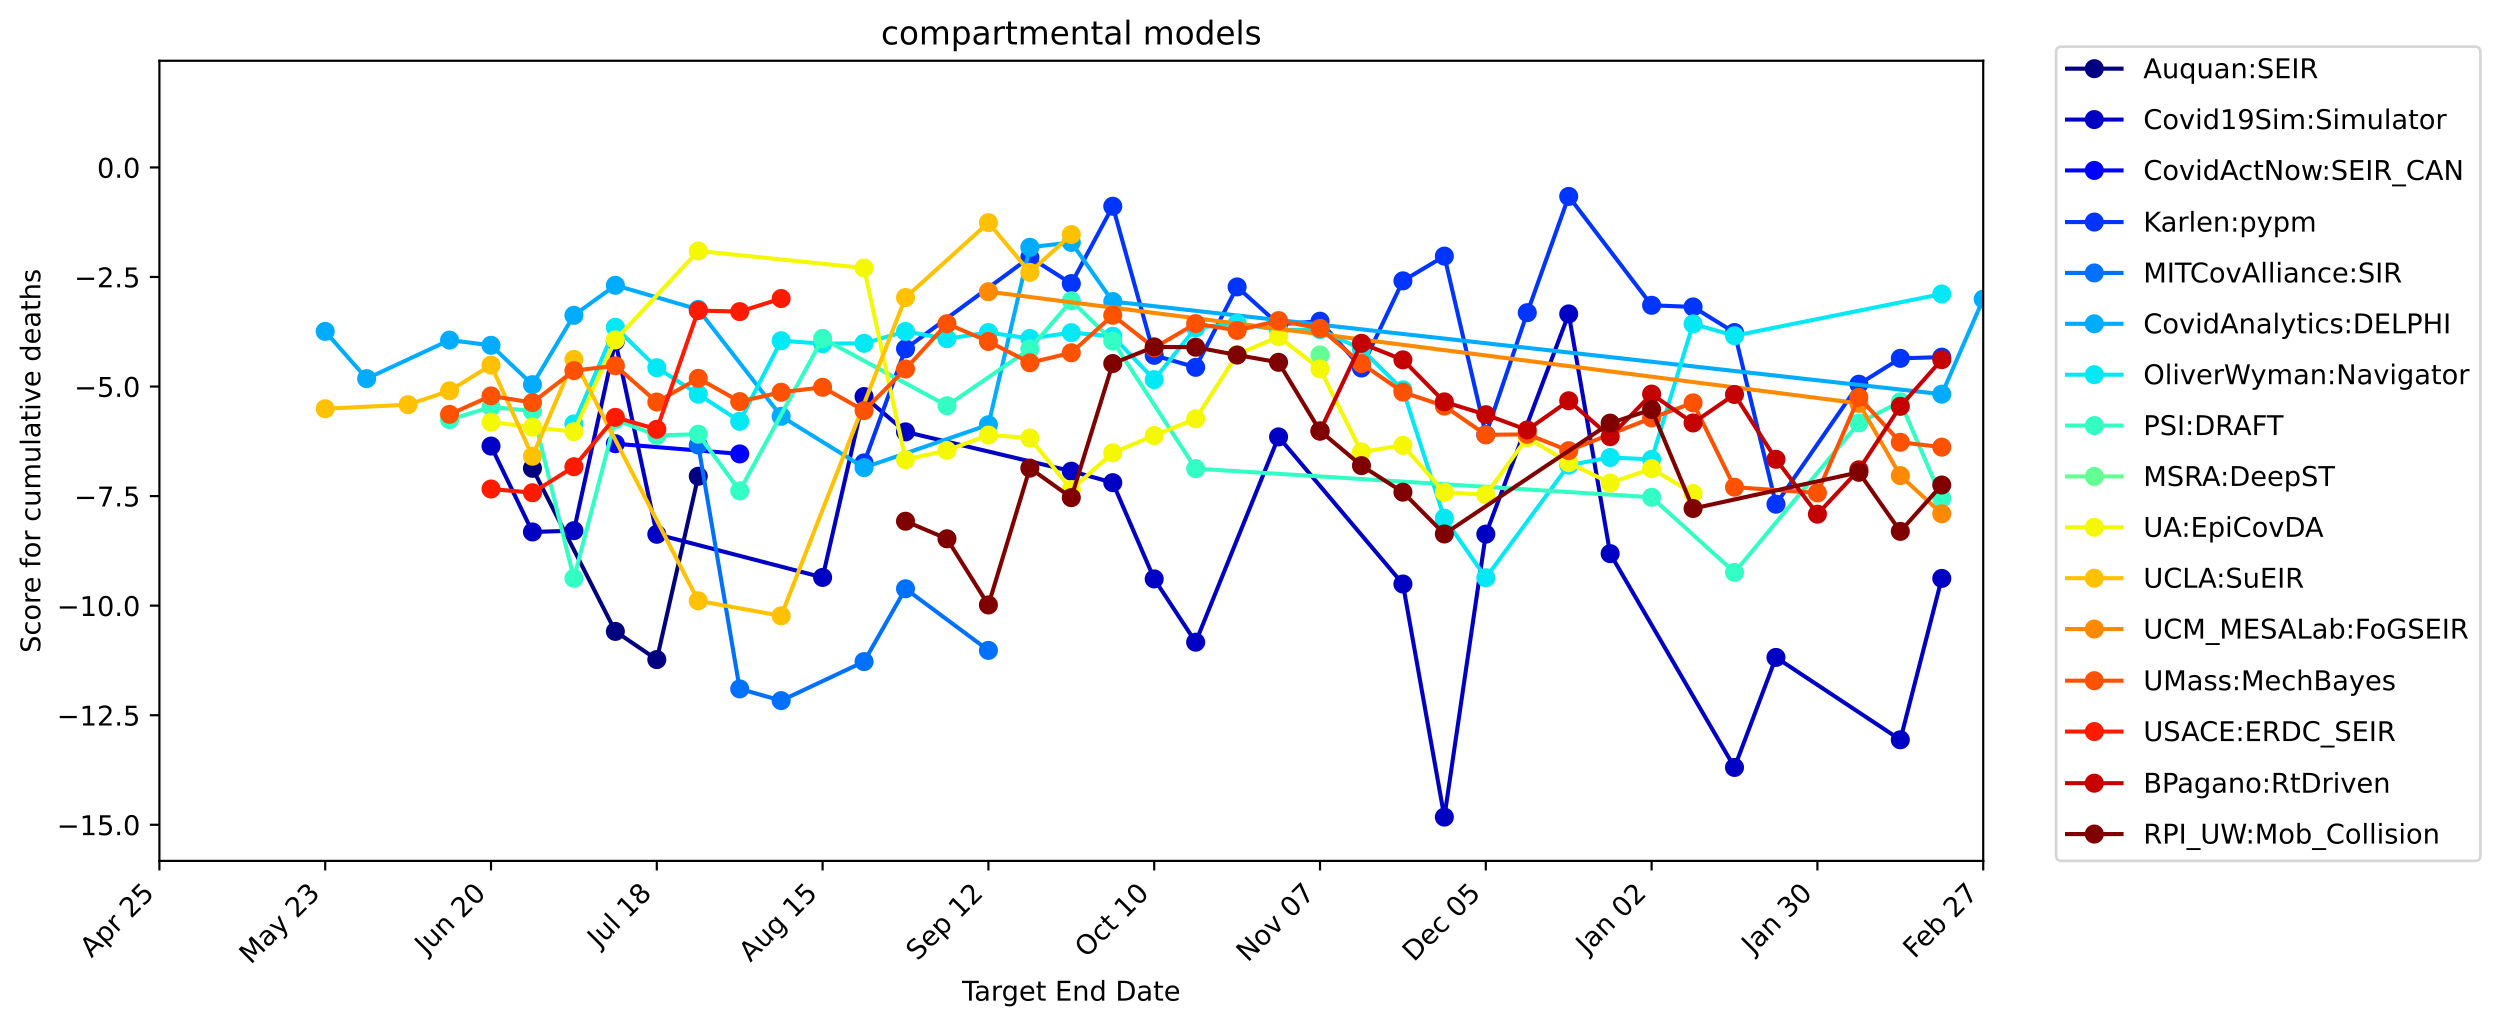<?xml version="1.0" encoding="utf-8" standalone="no"?>
<!DOCTYPE svg PUBLIC "-//W3C//DTD SVG 1.1//EN"
  "http://www.w3.org/Graphics/SVG/1.1/DTD/svg11.dtd">
<!-- Created with matplotlib (https://matplotlib.org/) -->
<svg height="376.664pt" version="1.1" viewBox="0 0 917.857 376.664" width="917.857pt" xmlns="http://www.w3.org/2000/svg" xmlns:xlink="http://www.w3.org/1999/xlink">
 <defs>
  <style type="text/css">
*{stroke-linecap:butt;stroke-linejoin:round;}
  </style>
 </defs>
 <g id="figure_1">
  <g id="patch_1">
   <path d="M 0 376.664 
L 917.857 376.664 
L 917.857 0 
L 0 0 
z
" style="fill:#ffffff;"/>
  </g>
  <g id="axes_1">
   <g id="patch_2">
    <path d="M 58.523 316.078 
L 728.123 316.078 
L 728.123 22.318 
L 58.523 22.318 
z
" style="fill:#ffffff;"/>
   </g>
   <g id="matplotlib.axis_1">
    <g id="xtick_1">
     <g id="line2d_1">
      <defs>
       <path d="M 0 0 
L 0 3.5 
" id="m6830e3f139" style="stroke:#000000;stroke-width:0.8;"/>
      </defs>
      <g>
       <use style="stroke:#000000;stroke-width:0.8;" x="58.523" xlink:href="#m6830e3f139" y="316.078"/>
      </g>
     </g>
     <g id="text_1">
      <!-- Apr 25 -->
      <defs>
       <path d="M 34.188 63.188 
L 20.797 26.906 
L 47.609 26.906 
z
M 28.609 72.906 
L 39.797 72.906 
L 67.578 0 
L 57.328 0 
L 50.688 18.703 
L 17.828 18.703 
L 11.188 0 
L 0.781 0 
z
" id="DejaVuSans-65"/>
       <path d="M 18.109 8.203 
L 18.109 -20.797 
L 9.078 -20.797 
L 9.078 54.688 
L 18.109 54.688 
L 18.109 46.391 
Q 20.953 51.266 25.266 53.625 
Q 29.594 56 35.594 56 
Q 45.562 56 51.781 48.094 
Q 58.016 40.188 58.016 27.297 
Q 58.016 14.406 51.781 6.484 
Q 45.562 -1.422 35.594 -1.422 
Q 29.594 -1.422 25.266 0.953 
Q 20.953 3.328 18.109 8.203 
z
M 48.688 27.297 
Q 48.688 37.203 44.609 42.844 
Q 40.531 48.484 33.406 48.484 
Q 26.266 48.484 22.188 42.844 
Q 18.109 37.203 18.109 27.297 
Q 18.109 17.391 22.188 11.75 
Q 26.266 6.109 33.406 6.109 
Q 40.531 6.109 44.609 11.75 
Q 48.688 17.391 48.688 27.297 
z
" id="DejaVuSans-112"/>
       <path d="M 41.109 46.297 
Q 39.594 47.172 37.812 47.578 
Q 36.031 48 33.891 48 
Q 26.266 48 22.188 43.047 
Q 18.109 38.094 18.109 28.812 
L 18.109 0 
L 9.078 0 
L 9.078 54.688 
L 18.109 54.688 
L 18.109 46.188 
Q 20.953 51.172 25.484 53.578 
Q 30.031 56 36.531 56 
Q 37.453 56 38.578 55.875 
Q 39.703 55.766 41.062 55.516 
z
" id="DejaVuSans-114"/>
       <path id="DejaVuSans-32"/>
       <path d="M 19.188 8.297 
L 53.609 8.297 
L 53.609 0 
L 7.328 0 
L 7.328 8.297 
Q 12.938 14.109 22.625 23.891 
Q 32.328 33.688 34.812 36.531 
Q 39.547 41.844 41.422 45.531 
Q 43.312 49.219 43.312 52.781 
Q 43.312 58.594 39.234 62.25 
Q 35.156 65.922 28.609 65.922 
Q 23.969 65.922 18.812 64.312 
Q 13.672 62.703 7.812 59.422 
L 7.812 69.391 
Q 13.766 71.781 18.938 73 
Q 24.125 74.219 28.422 74.219 
Q 39.75 74.219 46.484 68.547 
Q 53.219 62.891 53.219 53.422 
Q 53.219 48.922 51.531 44.891 
Q 49.859 40.875 45.406 35.406 
Q 44.188 33.984 37.641 27.219 
Q 31.109 20.453 19.188 8.297 
z
" id="DejaVuSans-50"/>
       <path d="M 10.797 72.906 
L 49.516 72.906 
L 49.516 64.594 
L 19.828 64.594 
L 19.828 46.734 
Q 21.969 47.469 24.109 47.828 
Q 26.266 48.188 28.422 48.188 
Q 40.625 48.188 47.75 41.5 
Q 54.891 34.812 54.891 23.391 
Q 54.891 11.625 47.562 5.094 
Q 40.234 -1.422 26.906 -1.422 
Q 22.312 -1.422 17.547 -0.641 
Q 12.797 0.141 7.719 1.703 
L 7.719 11.625 
Q 12.109 9.234 16.797 8.062 
Q 21.484 6.891 26.703 6.891 
Q 35.156 6.891 40.078 11.328 
Q 45.016 15.766 45.016 23.391 
Q 45.016 31 40.078 35.438 
Q 35.156 39.891 26.703 39.891 
Q 22.75 39.891 18.812 39.016 
Q 14.891 38.141 10.797 36.281 
z
" id="DejaVuSans-53"/>
      </defs>
      <g transform="translate(33.575 351.929)rotate(-45)scale(0.1 -0.1)">
       <use xlink:href="#DejaVuSans-65"/>
       <use x="68.408" xlink:href="#DejaVuSans-112"/>
       <use x="131.885" xlink:href="#DejaVuSans-114"/>
       <use x="172.998" xlink:href="#DejaVuSans-32"/>
       <use x="204.785" xlink:href="#DejaVuSans-50"/>
       <use x="268.408" xlink:href="#DejaVuSans-53"/>
      </g>
     </g>
    </g>
    <g id="xtick_2">
     <g id="line2d_2">
      <g>
       <use style="stroke:#000000;stroke-width:0.8;" x="119.396" xlink:href="#m6830e3f139" y="316.078"/>
      </g>
     </g>
     <g id="text_2">
      <!-- May 23 -->
      <defs>
       <path d="M 9.812 72.906 
L 24.516 72.906 
L 43.109 23.297 
L 61.812 72.906 
L 76.516 72.906 
L 76.516 0 
L 66.891 0 
L 66.891 64.016 
L 48.094 14.016 
L 38.188 14.016 
L 19.391 64.016 
L 19.391 0 
L 9.812 0 
z
" id="DejaVuSans-77"/>
       <path d="M 34.281 27.484 
Q 23.391 27.484 19.188 25 
Q 14.984 22.516 14.984 16.5 
Q 14.984 11.719 18.141 8.906 
Q 21.297 6.109 26.703 6.109 
Q 34.188 6.109 38.703 11.406 
Q 43.219 16.703 43.219 25.484 
L 43.219 27.484 
z
M 52.203 31.203 
L 52.203 0 
L 43.219 0 
L 43.219 8.297 
Q 40.141 3.328 35.547 0.953 
Q 30.953 -1.422 24.312 -1.422 
Q 15.922 -1.422 10.953 3.297 
Q 6 8.016 6 15.922 
Q 6 25.141 12.172 29.828 
Q 18.359 34.516 30.609 34.516 
L 43.219 34.516 
L 43.219 35.406 
Q 43.219 41.609 39.141 45 
Q 35.062 48.391 27.688 48.391 
Q 23 48.391 18.547 47.266 
Q 14.109 46.141 10.016 43.891 
L 10.016 52.203 
Q 14.938 54.109 19.578 55.047 
Q 24.219 56 28.609 56 
Q 40.484 56 46.344 49.844 
Q 52.203 43.703 52.203 31.203 
z
" id="DejaVuSans-97"/>
       <path d="M 32.172 -5.078 
Q 28.375 -14.844 24.75 -17.812 
Q 21.141 -20.797 15.094 -20.797 
L 7.906 -20.797 
L 7.906 -13.281 
L 13.188 -13.281 
Q 16.891 -13.281 18.938 -11.516 
Q 21 -9.766 23.484 -3.219 
L 25.094 0.875 
L 2.984 54.688 
L 12.5 54.688 
L 29.594 11.922 
L 46.688 54.688 
L 56.203 54.688 
z
" id="DejaVuSans-121"/>
       <path d="M 40.578 39.312 
Q 47.656 37.797 51.625 33 
Q 55.609 28.219 55.609 21.188 
Q 55.609 10.406 48.188 4.484 
Q 40.766 -1.422 27.094 -1.422 
Q 22.516 -1.422 17.656 -0.516 
Q 12.797 0.391 7.625 2.203 
L 7.625 11.719 
Q 11.719 9.328 16.594 8.109 
Q 21.484 6.891 26.812 6.891 
Q 36.078 6.891 40.938 10.547 
Q 45.797 14.203 45.797 21.188 
Q 45.797 27.641 41.281 31.266 
Q 36.766 34.906 28.719 34.906 
L 20.219 34.906 
L 20.219 43.016 
L 29.109 43.016 
Q 36.375 43.016 40.234 45.922 
Q 44.094 48.828 44.094 54.297 
Q 44.094 59.906 40.109 62.906 
Q 36.141 65.922 28.719 65.922 
Q 24.656 65.922 20.016 65.031 
Q 15.375 64.156 9.812 62.312 
L 9.812 71.094 
Q 15.438 72.656 20.344 73.438 
Q 25.25 74.219 29.594 74.219 
Q 40.828 74.219 47.359 69.109 
Q 53.906 64.016 53.906 55.328 
Q 53.906 49.266 50.438 45.094 
Q 46.969 40.922 40.578 39.312 
z
" id="DejaVuSans-51"/>
      </defs>
      <g transform="translate(92.061 354.316)rotate(-45)scale(0.1 -0.1)">
       <use xlink:href="#DejaVuSans-77"/>
       <use x="86.279" xlink:href="#DejaVuSans-97"/>
       <use x="147.559" xlink:href="#DejaVuSans-121"/>
       <use x="206.738" xlink:href="#DejaVuSans-32"/>
       <use x="238.525" xlink:href="#DejaVuSans-50"/>
       <use x="302.148" xlink:href="#DejaVuSans-51"/>
      </g>
     </g>
    </g>
    <g id="xtick_3">
     <g id="line2d_3">
      <g>
       <use style="stroke:#000000;stroke-width:0.8;" x="180.269" xlink:href="#m6830e3f139" y="316.078"/>
      </g>
     </g>
     <g id="text_3">
      <!-- Jun 20 -->
      <defs>
       <path d="M 9.812 72.906 
L 19.672 72.906 
L 19.672 5.078 
Q 19.672 -8.109 14.672 -14.062 
Q 9.672 -20.016 -1.422 -20.016 
L -5.172 -20.016 
L -5.172 -11.719 
L -2.094 -11.719 
Q 4.438 -11.719 7.125 -8.047 
Q 9.812 -4.391 9.812 5.078 
z
" id="DejaVuSans-74"/>
       <path d="M 8.5 21.578 
L 8.5 54.688 
L 17.484 54.688 
L 17.484 21.922 
Q 17.484 14.156 20.5 10.266 
Q 23.531 6.391 29.594 6.391 
Q 36.859 6.391 41.078 11.031 
Q 45.312 15.672 45.312 23.688 
L 45.312 54.688 
L 54.297 54.688 
L 54.297 0 
L 45.312 0 
L 45.312 8.406 
Q 42.047 3.422 37.719 1 
Q 33.406 -1.422 27.688 -1.422 
Q 18.266 -1.422 13.375 4.438 
Q 8.5 10.297 8.5 21.578 
z
M 31.109 56 
z
" id="DejaVuSans-117"/>
       <path d="M 54.891 33.016 
L 54.891 0 
L 45.906 0 
L 45.906 32.719 
Q 45.906 40.484 42.875 44.328 
Q 39.844 48.188 33.797 48.188 
Q 26.516 48.188 22.312 43.547 
Q 18.109 38.922 18.109 30.906 
L 18.109 0 
L 9.078 0 
L 9.078 54.688 
L 18.109 54.688 
L 18.109 46.188 
Q 21.344 51.125 25.703 53.562 
Q 30.078 56 35.797 56 
Q 45.219 56 50.047 50.172 
Q 54.891 44.344 54.891 33.016 
z
" id="DejaVuSans-110"/>
       <path d="M 31.781 66.406 
Q 24.172 66.406 20.328 58.906 
Q 16.5 51.422 16.5 36.375 
Q 16.5 21.391 20.328 13.891 
Q 24.172 6.391 31.781 6.391 
Q 39.453 6.391 43.281 13.891 
Q 47.125 21.391 47.125 36.375 
Q 47.125 51.422 43.281 58.906 
Q 39.453 66.406 31.781 66.406 
z
M 31.781 74.219 
Q 44.047 74.219 50.516 64.516 
Q 56.984 54.828 56.984 36.375 
Q 56.984 17.969 50.516 8.266 
Q 44.047 -1.422 31.781 -1.422 
Q 19.531 -1.422 13.062 8.266 
Q 6.594 17.969 6.594 36.375 
Q 6.594 54.828 13.062 64.516 
Q 19.531 74.219 31.781 74.219 
z
" id="DejaVuSans-48"/>
      </defs>
      <g transform="translate(156.505 350.745)rotate(-45)scale(0.1 -0.1)">
       <use xlink:href="#DejaVuSans-74"/>
       <use x="29.492" xlink:href="#DejaVuSans-117"/>
       <use x="92.871" xlink:href="#DejaVuSans-110"/>
       <use x="156.25" xlink:href="#DejaVuSans-32"/>
       <use x="188.037" xlink:href="#DejaVuSans-50"/>
       <use x="251.66" xlink:href="#DejaVuSans-48"/>
      </g>
     </g>
    </g>
    <g id="xtick_4">
     <g id="line2d_4">
      <g>
       <use style="stroke:#000000;stroke-width:0.8;" x="241.142" xlink:href="#m6830e3f139" y="316.078"/>
      </g>
     </g>
     <g id="text_4">
      <!-- Jul 18 -->
      <defs>
       <path d="M 9.422 75.984 
L 18.406 75.984 
L 18.406 0 
L 9.422 0 
z
" id="DejaVuSans-108"/>
       <path d="M 12.406 8.297 
L 28.516 8.297 
L 28.516 63.922 
L 10.984 60.406 
L 10.984 69.391 
L 28.422 72.906 
L 38.281 72.906 
L 38.281 8.297 
L 54.391 8.297 
L 54.391 0 
L 12.406 0 
z
" id="DejaVuSans-49"/>
       <path d="M 31.781 34.625 
Q 24.75 34.625 20.719 30.859 
Q 16.703 27.094 16.703 20.516 
Q 16.703 13.922 20.719 10.156 
Q 24.75 6.391 31.781 6.391 
Q 38.812 6.391 42.859 10.172 
Q 46.922 13.969 46.922 20.516 
Q 46.922 27.094 42.891 30.859 
Q 38.875 34.625 31.781 34.625 
z
M 21.922 38.812 
Q 15.578 40.375 12.031 44.719 
Q 8.5 49.078 8.5 55.328 
Q 8.5 64.062 14.719 69.141 
Q 20.953 74.219 31.781 74.219 
Q 42.672 74.219 48.875 69.141 
Q 55.078 64.062 55.078 55.328 
Q 55.078 49.078 51.531 44.719 
Q 48 40.375 41.703 38.812 
Q 48.828 37.156 52.797 32.312 
Q 56.781 27.484 56.781 20.516 
Q 56.781 9.906 50.312 4.234 
Q 43.844 -1.422 31.781 -1.422 
Q 19.734 -1.422 13.25 4.234 
Q 6.781 9.906 6.781 20.516 
Q 6.781 27.484 10.781 32.312 
Q 14.797 37.156 21.922 38.812 
z
M 18.312 54.391 
Q 18.312 48.734 21.844 45.562 
Q 25.391 42.391 31.781 42.391 
Q 38.141 42.391 41.719 45.562 
Q 45.312 48.734 45.312 54.391 
Q 45.312 60.062 41.719 63.234 
Q 38.141 66.406 31.781 66.406 
Q 25.391 66.406 21.844 63.234 
Q 18.312 60.062 18.312 54.391 
z
" id="DejaVuSans-56"/>
      </defs>
      <g transform="translate(219.894 348.228)rotate(-45)scale(0.1 -0.1)">
       <use xlink:href="#DejaVuSans-74"/>
       <use x="29.492" xlink:href="#DejaVuSans-117"/>
       <use x="92.871" xlink:href="#DejaVuSans-108"/>
       <use x="120.654" xlink:href="#DejaVuSans-32"/>
       <use x="152.441" xlink:href="#DejaVuSans-49"/>
       <use x="216.064" xlink:href="#DejaVuSans-56"/>
      </g>
     </g>
    </g>
    <g id="xtick_5">
     <g id="line2d_5">
      <g>
       <use style="stroke:#000000;stroke-width:0.8;" x="302.014" xlink:href="#m6830e3f139" y="316.078"/>
      </g>
     </g>
     <g id="text_5">
      <!-- Aug 15 -->
      <defs>
       <path d="M 45.406 27.984 
Q 45.406 37.75 41.375 43.109 
Q 37.359 48.484 30.078 48.484 
Q 22.859 48.484 18.828 43.109 
Q 14.797 37.75 14.797 27.984 
Q 14.797 18.266 18.828 12.891 
Q 22.859 7.516 30.078 7.516 
Q 37.359 7.516 41.375 12.891 
Q 45.406 18.266 45.406 27.984 
z
M 54.391 6.781 
Q 54.391 -7.172 48.188 -13.984 
Q 42 -20.797 29.203 -20.797 
Q 24.469 -20.797 20.266 -20.094 
Q 16.062 -19.391 12.109 -17.922 
L 12.109 -9.188 
Q 16.062 -11.328 19.922 -12.344 
Q 23.781 -13.375 27.781 -13.375 
Q 36.625 -13.375 41.016 -8.766 
Q 45.406 -4.156 45.406 5.172 
L 45.406 9.625 
Q 42.625 4.781 38.281 2.391 
Q 33.938 0 27.875 0 
Q 17.828 0 11.672 7.656 
Q 5.516 15.328 5.516 27.984 
Q 5.516 40.672 11.672 48.328 
Q 17.828 56 27.875 56 
Q 33.938 56 38.281 53.609 
Q 42.625 51.219 45.406 46.391 
L 45.406 54.688 
L 54.391 54.688 
z
" id="DejaVuSans-103"/>
      </defs>
      <g transform="translate(275.491 353.504)rotate(-45)scale(0.1 -0.1)">
       <use xlink:href="#DejaVuSans-65"/>
       <use x="68.408" xlink:href="#DejaVuSans-117"/>
       <use x="131.787" xlink:href="#DejaVuSans-103"/>
       <use x="195.264" xlink:href="#DejaVuSans-32"/>
       <use x="227.051" xlink:href="#DejaVuSans-49"/>
       <use x="290.674" xlink:href="#DejaVuSans-53"/>
      </g>
     </g>
    </g>
    <g id="xtick_6">
     <g id="line2d_6">
      <g>
       <use style="stroke:#000000;stroke-width:0.8;" x="362.887" xlink:href="#m6830e3f139" y="316.078"/>
      </g>
     </g>
     <g id="text_6">
      <!-- Sep 12 -->
      <defs>
       <path d="M 53.516 70.516 
L 53.516 60.891 
Q 47.906 63.578 42.922 64.891 
Q 37.938 66.219 33.297 66.219 
Q 25.25 66.219 20.875 63.094 
Q 16.5 59.969 16.5 54.203 
Q 16.5 49.359 19.406 46.891 
Q 22.312 44.438 30.422 42.922 
L 36.375 41.703 
Q 47.406 39.594 52.656 34.297 
Q 57.906 29 57.906 20.125 
Q 57.906 9.516 50.797 4.047 
Q 43.703 -1.422 29.984 -1.422 
Q 24.812 -1.422 18.969 -0.25 
Q 13.141 0.922 6.891 3.219 
L 6.891 13.375 
Q 12.891 10.016 18.656 8.297 
Q 24.422 6.594 29.984 6.594 
Q 38.422 6.594 43.016 9.906 
Q 47.609 13.234 47.609 19.391 
Q 47.609 24.75 44.312 27.781 
Q 41.016 30.812 33.5 32.328 
L 27.484 33.5 
Q 16.453 35.688 11.516 40.375 
Q 6.594 45.062 6.594 53.422 
Q 6.594 63.094 13.406 68.656 
Q 20.219 74.219 32.172 74.219 
Q 37.312 74.219 42.625 73.281 
Q 47.953 72.359 53.516 70.516 
z
" id="DejaVuSans-83"/>
       <path d="M 56.203 29.594 
L 56.203 25.203 
L 14.891 25.203 
Q 15.484 15.922 20.484 11.062 
Q 25.484 6.203 34.422 6.203 
Q 39.594 6.203 44.453 7.469 
Q 49.312 8.734 54.109 11.281 
L 54.109 2.781 
Q 49.266 0.734 44.188 -0.344 
Q 39.109 -1.422 33.891 -1.422 
Q 20.797 -1.422 13.156 6.188 
Q 5.516 13.812 5.516 26.812 
Q 5.516 40.234 12.766 48.109 
Q 20.016 56 32.328 56 
Q 43.359 56 49.781 48.891 
Q 56.203 41.797 56.203 29.594 
z
M 47.219 32.234 
Q 47.125 39.594 43.094 43.984 
Q 39.062 48.391 32.422 48.391 
Q 24.906 48.391 20.391 44.141 
Q 15.875 39.891 15.188 32.172 
z
" id="DejaVuSans-101"/>
      </defs>
      <g transform="translate(336.842 353.025)rotate(-45)scale(0.1 -0.1)">
       <use xlink:href="#DejaVuSans-83"/>
       <use x="63.477" xlink:href="#DejaVuSans-101"/>
       <use x="125" xlink:href="#DejaVuSans-112"/>
       <use x="188.477" xlink:href="#DejaVuSans-32"/>
       <use x="220.264" xlink:href="#DejaVuSans-49"/>
       <use x="283.887" xlink:href="#DejaVuSans-50"/>
      </g>
     </g>
    </g>
    <g id="xtick_7">
     <g id="line2d_7">
      <g>
       <use style="stroke:#000000;stroke-width:0.8;" x="423.76" xlink:href="#m6830e3f139" y="316.078"/>
      </g>
     </g>
     <g id="text_7">
      <!-- Oct 10 -->
      <defs>
       <path d="M 39.406 66.219 
Q 28.656 66.219 22.328 58.203 
Q 16.016 50.203 16.016 36.375 
Q 16.016 22.609 22.328 14.594 
Q 28.656 6.594 39.406 6.594 
Q 50.141 6.594 56.422 14.594 
Q 62.703 22.609 62.703 36.375 
Q 62.703 50.203 56.422 58.203 
Q 50.141 66.219 39.406 66.219 
z
M 39.406 74.219 
Q 54.734 74.219 63.906 63.938 
Q 73.094 53.656 73.094 36.375 
Q 73.094 19.141 63.906 8.859 
Q 54.734 -1.422 39.406 -1.422 
Q 24.031 -1.422 14.812 8.828 
Q 5.609 19.094 5.609 36.375 
Q 5.609 53.656 14.812 63.938 
Q 24.031 74.219 39.406 74.219 
z
" id="DejaVuSans-79"/>
       <path d="M 48.781 52.594 
L 48.781 44.188 
Q 44.969 46.297 41.141 47.344 
Q 37.312 48.391 33.406 48.391 
Q 24.656 48.391 19.812 42.844 
Q 14.984 37.312 14.984 27.297 
Q 14.984 17.281 19.812 11.734 
Q 24.656 6.203 33.406 6.203 
Q 37.312 6.203 41.141 7.25 
Q 44.969 8.297 48.781 10.406 
L 48.781 2.094 
Q 45.016 0.344 40.984 -0.531 
Q 36.969 -1.422 32.422 -1.422 
Q 20.062 -1.422 12.781 6.344 
Q 5.516 14.109 5.516 27.297 
Q 5.516 40.672 12.859 48.328 
Q 20.219 56 33.016 56 
Q 37.156 56 41.109 55.141 
Q 45.062 54.297 48.781 52.594 
z
" id="DejaVuSans-99"/>
       <path d="M 18.312 70.219 
L 18.312 54.688 
L 36.812 54.688 
L 36.812 47.703 
L 18.312 47.703 
L 18.312 18.016 
Q 18.312 11.328 20.141 9.422 
Q 21.969 7.516 27.594 7.516 
L 36.812 7.516 
L 36.812 0 
L 27.594 0 
Q 17.188 0 13.234 3.875 
Q 9.281 7.766 9.281 18.016 
L 9.281 47.703 
L 2.688 47.703 
L 2.688 54.688 
L 9.281 54.688 
L 9.281 70.219 
z
" id="DejaVuSans-116"/>
      </defs>
      <g transform="translate(398.818 351.923)rotate(-45)scale(0.1 -0.1)">
       <use xlink:href="#DejaVuSans-79"/>
       <use x="78.711" xlink:href="#DejaVuSans-99"/>
       <use x="133.691" xlink:href="#DejaVuSans-116"/>
       <use x="172.9" xlink:href="#DejaVuSans-32"/>
       <use x="204.688" xlink:href="#DejaVuSans-49"/>
       <use x="268.311" xlink:href="#DejaVuSans-48"/>
      </g>
     </g>
    </g>
    <g id="xtick_8">
     <g id="line2d_8">
      <g>
       <use style="stroke:#000000;stroke-width:0.8;" x="484.633" xlink:href="#m6830e3f139" y="316.078"/>
      </g>
     </g>
     <g id="text_8">
      <!-- Nov 07 -->
      <defs>
       <path d="M 9.812 72.906 
L 23.094 72.906 
L 55.422 11.922 
L 55.422 72.906 
L 64.984 72.906 
L 64.984 0 
L 51.703 0 
L 19.391 60.984 
L 19.391 0 
L 9.812 0 
z
" id="DejaVuSans-78"/>
       <path d="M 30.609 48.391 
Q 23.391 48.391 19.188 42.75 
Q 14.984 37.109 14.984 27.297 
Q 14.984 17.484 19.156 11.844 
Q 23.344 6.203 30.609 6.203 
Q 37.797 6.203 41.984 11.859 
Q 46.188 17.531 46.188 27.297 
Q 46.188 37.016 41.984 42.703 
Q 37.797 48.391 30.609 48.391 
z
M 30.609 56 
Q 42.328 56 49.016 48.375 
Q 55.719 40.766 55.719 27.297 
Q 55.719 13.875 49.016 6.219 
Q 42.328 -1.422 30.609 -1.422 
Q 18.844 -1.422 12.172 6.219 
Q 5.516 13.875 5.516 27.297 
Q 5.516 40.766 12.172 48.375 
Q 18.844 56 30.609 56 
z
" id="DejaVuSans-111"/>
       <path d="M 2.984 54.688 
L 12.5 54.688 
L 29.594 8.797 
L 46.688 54.688 
L 56.203 54.688 
L 35.688 0 
L 23.484 0 
z
" id="DejaVuSans-118"/>
       <path d="M 8.203 72.906 
L 55.078 72.906 
L 55.078 68.703 
L 28.609 0 
L 18.312 0 
L 43.219 64.594 
L 8.203 64.594 
z
" id="DejaVuSans-55"/>
      </defs>
      <g transform="translate(458.115 353.498)rotate(-45)scale(0.1 -0.1)">
       <use xlink:href="#DejaVuSans-78"/>
       <use x="74.805" xlink:href="#DejaVuSans-111"/>
       <use x="135.986" xlink:href="#DejaVuSans-118"/>
       <use x="195.166" xlink:href="#DejaVuSans-32"/>
       <use x="226.953" xlink:href="#DejaVuSans-48"/>
       <use x="290.576" xlink:href="#DejaVuSans-55"/>
      </g>
     </g>
    </g>
    <g id="xtick_9">
     <g id="line2d_9">
      <g>
       <use style="stroke:#000000;stroke-width:0.8;" x="545.505" xlink:href="#m6830e3f139" y="316.078"/>
      </g>
     </g>
     <g id="text_9">
      <!-- Dec 05 -->
      <defs>
       <path d="M 19.672 64.797 
L 19.672 8.109 
L 31.594 8.109 
Q 46.688 8.109 53.688 14.938 
Q 60.688 21.781 60.688 36.531 
Q 60.688 51.172 53.688 57.984 
Q 46.688 64.797 31.594 64.797 
z
M 9.812 72.906 
L 30.078 72.906 
Q 51.266 72.906 61.172 64.094 
Q 71.094 55.281 71.094 36.531 
Q 71.094 17.672 61.125 8.828 
Q 51.172 0 30.078 0 
L 9.812 0 
z
" id="DejaVuSans-68"/>
      </defs>
      <g transform="translate(519.106 353.38)rotate(-45)scale(0.1 -0.1)">
       <use xlink:href="#DejaVuSans-68"/>
       <use x="77.002" xlink:href="#DejaVuSans-101"/>
       <use x="138.525" xlink:href="#DejaVuSans-99"/>
       <use x="193.506" xlink:href="#DejaVuSans-32"/>
       <use x="225.293" xlink:href="#DejaVuSans-48"/>
       <use x="288.916" xlink:href="#DejaVuSans-53"/>
      </g>
     </g>
    </g>
    <g id="xtick_10">
     <g id="line2d_10">
      <g>
       <use style="stroke:#000000;stroke-width:0.8;" x="606.378" xlink:href="#m6830e3f139" y="316.078"/>
      </g>
     </g>
     <g id="text_10">
      <!-- Jan 02 -->
      <g transform="translate(582.762 350.597)rotate(-45)scale(0.1 -0.1)">
       <use xlink:href="#DejaVuSans-74"/>
       <use x="29.492" xlink:href="#DejaVuSans-97"/>
       <use x="90.771" xlink:href="#DejaVuSans-110"/>
       <use x="154.15" xlink:href="#DejaVuSans-32"/>
       <use x="185.938" xlink:href="#DejaVuSans-48"/>
       <use x="249.561" xlink:href="#DejaVuSans-50"/>
      </g>
     </g>
    </g>
    <g id="xtick_11">
     <g id="line2d_11">
      <g>
       <use style="stroke:#000000;stroke-width:0.8;" x="667.251" xlink:href="#m6830e3f139" y="316.078"/>
      </g>
     </g>
     <g id="text_11">
      <!-- Jan 30 -->
      <g transform="translate(643.634 350.597)rotate(-45)scale(0.1 -0.1)">
       <use xlink:href="#DejaVuSans-74"/>
       <use x="29.492" xlink:href="#DejaVuSans-97"/>
       <use x="90.771" xlink:href="#DejaVuSans-110"/>
       <use x="154.15" xlink:href="#DejaVuSans-32"/>
       <use x="185.938" xlink:href="#DejaVuSans-51"/>
       <use x="249.561" xlink:href="#DejaVuSans-48"/>
      </g>
     </g>
    </g>
    <g id="xtick_12">
     <g id="line2d_12">
      <g>
       <use style="stroke:#000000;stroke-width:0.8;" x="728.123" xlink:href="#m6830e3f139" y="316.078"/>
      </g>
     </g>
     <g id="text_12">
      <!-- Feb 27 -->
      <defs>
       <path d="M 9.812 72.906 
L 51.703 72.906 
L 51.703 64.594 
L 19.672 64.594 
L 19.672 43.109 
L 48.578 43.109 
L 48.578 34.812 
L 19.672 34.812 
L 19.672 0 
L 9.812 0 
z
" id="DejaVuSans-70"/>
       <path d="M 48.688 27.297 
Q 48.688 37.203 44.609 42.844 
Q 40.531 48.484 33.406 48.484 
Q 26.266 48.484 22.188 42.844 
Q 18.109 37.203 18.109 27.297 
Q 18.109 17.391 22.188 11.75 
Q 26.266 6.109 33.406 6.109 
Q 40.531 6.109 44.609 11.75 
Q 48.688 17.391 48.688 27.297 
z
M 18.109 46.391 
Q 20.953 51.266 25.266 53.625 
Q 29.594 56 35.594 56 
Q 45.562 56 51.781 48.094 
Q 58.016 40.188 58.016 27.297 
Q 58.016 14.406 51.781 6.484 
Q 45.562 -1.422 35.594 -1.422 
Q 29.594 -1.422 25.266 0.953 
Q 20.953 3.328 18.109 8.203 
L 18.109 0 
L 9.078 0 
L 9.078 75.984 
L 18.109 75.984 
z
" id="DejaVuSans-98"/>
      </defs>
      <g transform="translate(702.89 352.214)rotate(-45)scale(0.1 -0.1)">
       <use xlink:href="#DejaVuSans-70"/>
       <use x="52.02" xlink:href="#DejaVuSans-101"/>
       <use x="113.543" xlink:href="#DejaVuSans-98"/>
       <use x="177.02" xlink:href="#DejaVuSans-32"/>
       <use x="208.807" xlink:href="#DejaVuSans-50"/>
       <use x="272.43" xlink:href="#DejaVuSans-55"/>
      </g>
     </g>
    </g>
    <g id="text_13">
     <!-- Target End Date -->
     <defs>
      <path d="M -0.297 72.906 
L 61.375 72.906 
L 61.375 64.594 
L 35.5 64.594 
L 35.5 0 
L 25.594 0 
L 25.594 64.594 
L -0.297 64.594 
z
" id="DejaVuSans-84"/>
      <path d="M 9.812 72.906 
L 55.906 72.906 
L 55.906 64.594 
L 19.672 64.594 
L 19.672 43.016 
L 54.391 43.016 
L 54.391 34.719 
L 19.672 34.719 
L 19.672 8.297 
L 56.781 8.297 
L 56.781 0 
L 9.812 0 
z
" id="DejaVuSans-69"/>
      <path d="M 45.406 46.391 
L 45.406 75.984 
L 54.391 75.984 
L 54.391 0 
L 45.406 0 
L 45.406 8.203 
Q 42.578 3.328 38.25 0.953 
Q 33.938 -1.422 27.875 -1.422 
Q 17.969 -1.422 11.734 6.484 
Q 5.516 14.406 5.516 27.297 
Q 5.516 40.188 11.734 48.094 
Q 17.969 56 27.875 56 
Q 33.938 56 38.25 53.625 
Q 42.578 51.266 45.406 46.391 
z
M 14.797 27.297 
Q 14.797 17.391 18.875 11.75 
Q 22.953 6.109 30.078 6.109 
Q 37.203 6.109 41.297 11.75 
Q 45.406 17.391 45.406 27.297 
Q 45.406 37.203 41.297 42.844 
Q 37.203 48.484 30.078 48.484 
Q 22.953 48.484 18.875 42.844 
Q 14.797 37.203 14.797 27.297 
z
" id="DejaVuSans-100"/>
     </defs>
     <g transform="translate(353.22 367.385)scale(0.1 -0.1)">
      <use xlink:href="#DejaVuSans-84"/>
      <use x="44.584" xlink:href="#DejaVuSans-97"/>
      <use x="105.863" xlink:href="#DejaVuSans-114"/>
      <use x="145.227" xlink:href="#DejaVuSans-103"/>
      <use x="208.703" xlink:href="#DejaVuSans-101"/>
      <use x="270.227" xlink:href="#DejaVuSans-116"/>
      <use x="309.436" xlink:href="#DejaVuSans-32"/>
      <use x="341.223" xlink:href="#DejaVuSans-69"/>
      <use x="404.406" xlink:href="#DejaVuSans-110"/>
      <use x="467.785" xlink:href="#DejaVuSans-100"/>
      <use x="531.262" xlink:href="#DejaVuSans-32"/>
      <use x="563.049" xlink:href="#DejaVuSans-68"/>
      <use x="640.051" xlink:href="#DejaVuSans-97"/>
      <use x="701.33" xlink:href="#DejaVuSans-116"/>
      <use x="740.539" xlink:href="#DejaVuSans-101"/>
     </g>
    </g>
   </g>
   <g id="matplotlib.axis_2">
    <g id="ytick_1">
     <g id="line2d_13">
      <defs>
       <path d="M 0 0 
L -3.5 0 
" id="m8649cce60e" style="stroke:#000000;stroke-width:0.8;"/>
      </defs>
      <g>
       <use style="stroke:#000000;stroke-width:0.8;" x="58.523" xlink:href="#m8649cce60e" y="302.809"/>
      </g>
     </g>
     <g id="text_14">
      <!-- −15.0 -->
      <defs>
       <path d="M 10.594 35.5 
L 73.188 35.5 
L 73.188 27.203 
L 10.594 27.203 
z
" id="DejaVuSans-8722"/>
       <path d="M 10.688 12.406 
L 21 12.406 
L 21 0 
L 10.688 0 
z
" id="DejaVuSans-46"/>
      </defs>
      <g transform="translate(20.878 306.609)scale(0.1 -0.1)">
       <use xlink:href="#DejaVuSans-8722"/>
       <use x="83.789" xlink:href="#DejaVuSans-49"/>
       <use x="147.412" xlink:href="#DejaVuSans-53"/>
       <use x="211.035" xlink:href="#DejaVuSans-46"/>
       <use x="242.822" xlink:href="#DejaVuSans-48"/>
      </g>
     </g>
    </g>
    <g id="ytick_2">
     <g id="line2d_14">
      <g>
       <use style="stroke:#000000;stroke-width:0.8;" x="58.523" xlink:href="#m8649cce60e" y="262.586"/>
      </g>
     </g>
     <g id="text_15">
      <!-- −12.5 -->
      <g transform="translate(20.878 266.385)scale(0.1 -0.1)">
       <use xlink:href="#DejaVuSans-8722"/>
       <use x="83.789" xlink:href="#DejaVuSans-49"/>
       <use x="147.412" xlink:href="#DejaVuSans-50"/>
       <use x="211.035" xlink:href="#DejaVuSans-46"/>
       <use x="242.822" xlink:href="#DejaVuSans-53"/>
      </g>
     </g>
    </g>
    <g id="ytick_3">
     <g id="line2d_15">
      <g>
       <use style="stroke:#000000;stroke-width:0.8;" x="58.523" xlink:href="#m8649cce60e" y="222.363"/>
      </g>
     </g>
     <g id="text_16">
      <!-- −10.0 -->
      <g transform="translate(20.878 226.162)scale(0.1 -0.1)">
       <use xlink:href="#DejaVuSans-8722"/>
       <use x="83.789" xlink:href="#DejaVuSans-49"/>
       <use x="147.412" xlink:href="#DejaVuSans-48"/>
       <use x="211.035" xlink:href="#DejaVuSans-46"/>
       <use x="242.822" xlink:href="#DejaVuSans-48"/>
      </g>
     </g>
    </g>
    <g id="ytick_4">
     <g id="line2d_16">
      <g>
       <use style="stroke:#000000;stroke-width:0.8;" x="58.523" xlink:href="#m8649cce60e" y="182.139"/>
      </g>
     </g>
     <g id="text_17">
      <!-- −7.5 -->
      <g transform="translate(27.241 185.939)scale(0.1 -0.1)">
       <use xlink:href="#DejaVuSans-8722"/>
       <use x="83.789" xlink:href="#DejaVuSans-55"/>
       <use x="147.412" xlink:href="#DejaVuSans-46"/>
       <use x="179.199" xlink:href="#DejaVuSans-53"/>
      </g>
     </g>
    </g>
    <g id="ytick_5">
     <g id="line2d_17">
      <g>
       <use style="stroke:#000000;stroke-width:0.8;" x="58.523" xlink:href="#m8649cce60e" y="141.916"/>
      </g>
     </g>
     <g id="text_18">
      <!-- −5.0 -->
      <g transform="translate(27.241 145.715)scale(0.1 -0.1)">
       <use xlink:href="#DejaVuSans-8722"/>
       <use x="83.789" xlink:href="#DejaVuSans-53"/>
       <use x="147.412" xlink:href="#DejaVuSans-46"/>
       <use x="179.199" xlink:href="#DejaVuSans-48"/>
      </g>
     </g>
    </g>
    <g id="ytick_6">
     <g id="line2d_18">
      <g>
       <use style="stroke:#000000;stroke-width:0.8;" x="58.523" xlink:href="#m8649cce60e" y="101.693"/>
      </g>
     </g>
     <g id="text_19">
      <!-- −2.5 -->
      <g transform="translate(27.241 105.492)scale(0.1 -0.1)">
       <use xlink:href="#DejaVuSans-8722"/>
       <use x="83.789" xlink:href="#DejaVuSans-50"/>
       <use x="147.412" xlink:href="#DejaVuSans-46"/>
       <use x="179.199" xlink:href="#DejaVuSans-53"/>
      </g>
     </g>
    </g>
    <g id="ytick_7">
     <g id="line2d_19">
      <g>
       <use style="stroke:#000000;stroke-width:0.8;" x="58.523" xlink:href="#m8649cce60e" y="61.469"/>
      </g>
     </g>
     <g id="text_20">
      <!-- 0.0 -->
      <g transform="translate(35.62 65.269)scale(0.1 -0.1)">
       <use xlink:href="#DejaVuSans-48"/>
       <use x="63.623" xlink:href="#DejaVuSans-46"/>
       <use x="95.41" xlink:href="#DejaVuSans-48"/>
      </g>
     </g>
    </g>
    <g id="text_21">
     <!-- Score for cumulative deaths -->
     <defs>
      <path d="M 37.109 75.984 
L 37.109 68.5 
L 28.516 68.5 
Q 23.688 68.5 21.797 66.547 
Q 19.922 64.594 19.922 59.516 
L 19.922 54.688 
L 34.719 54.688 
L 34.719 47.703 
L 19.922 47.703 
L 19.922 0 
L 10.891 0 
L 10.891 47.703 
L 2.297 47.703 
L 2.297 54.688 
L 10.891 54.688 
L 10.891 58.5 
Q 10.891 67.625 15.141 71.797 
Q 19.391 75.984 28.609 75.984 
z
" id="DejaVuSans-102"/>
      <path d="M 52 44.188 
Q 55.375 50.25 60.062 53.125 
Q 64.75 56 71.094 56 
Q 79.641 56 84.281 50.016 
Q 88.922 44.047 88.922 33.016 
L 88.922 0 
L 79.891 0 
L 79.891 32.719 
Q 79.891 40.578 77.094 44.375 
Q 74.312 48.188 68.609 48.188 
Q 61.625 48.188 57.562 43.547 
Q 53.516 38.922 53.516 30.906 
L 53.516 0 
L 44.484 0 
L 44.484 32.719 
Q 44.484 40.625 41.703 44.406 
Q 38.922 48.188 33.109 48.188 
Q 26.219 48.188 22.156 43.531 
Q 18.109 38.875 18.109 30.906 
L 18.109 0 
L 9.078 0 
L 9.078 54.688 
L 18.109 54.688 
L 18.109 46.188 
Q 21.188 51.219 25.484 53.609 
Q 29.781 56 35.688 56 
Q 41.656 56 45.828 52.969 
Q 50 49.953 52 44.188 
z
" id="DejaVuSans-109"/>
      <path d="M 9.422 54.688 
L 18.406 54.688 
L 18.406 0 
L 9.422 0 
z
M 9.422 75.984 
L 18.406 75.984 
L 18.406 64.594 
L 9.422 64.594 
z
" id="DejaVuSans-105"/>
      <path d="M 54.891 33.016 
L 54.891 0 
L 45.906 0 
L 45.906 32.719 
Q 45.906 40.484 42.875 44.328 
Q 39.844 48.188 33.797 48.188 
Q 26.516 48.188 22.312 43.547 
Q 18.109 38.922 18.109 30.906 
L 18.109 0 
L 9.078 0 
L 9.078 75.984 
L 18.109 75.984 
L 18.109 46.188 
Q 21.344 51.125 25.703 53.562 
Q 30.078 56 35.797 56 
Q 45.219 56 50.047 50.172 
Q 54.891 44.344 54.891 33.016 
z
" id="DejaVuSans-104"/>
      <path d="M 44.281 53.078 
L 44.281 44.578 
Q 40.484 46.531 36.375 47.5 
Q 32.281 48.484 27.875 48.484 
Q 21.188 48.484 17.844 46.438 
Q 14.5 44.391 14.5 40.281 
Q 14.5 37.156 16.891 35.375 
Q 19.281 33.594 26.516 31.984 
L 29.594 31.297 
Q 39.156 29.25 43.188 25.516 
Q 47.219 21.781 47.219 15.094 
Q 47.219 7.469 41.188 3.016 
Q 35.156 -1.422 24.609 -1.422 
Q 20.219 -1.422 15.453 -0.562 
Q 10.688 0.297 5.422 2 
L 5.422 11.281 
Q 10.406 8.688 15.234 7.391 
Q 20.062 6.109 24.812 6.109 
Q 31.156 6.109 34.562 8.281 
Q 37.984 10.453 37.984 14.406 
Q 37.984 18.062 35.516 20.016 
Q 33.062 21.969 24.703 23.781 
L 21.578 24.516 
Q 13.234 26.266 9.516 29.906 
Q 5.812 33.547 5.812 39.891 
Q 5.812 47.609 11.281 51.797 
Q 16.75 56 26.812 56 
Q 31.781 56 36.172 55.266 
Q 40.578 54.547 44.281 53.078 
z
" id="DejaVuSans-115"/>
     </defs>
     <g transform="translate(14.798 239.686)rotate(-90)scale(0.1 -0.1)">
      <use xlink:href="#DejaVuSans-83"/>
      <use x="63.477" xlink:href="#DejaVuSans-99"/>
      <use x="118.457" xlink:href="#DejaVuSans-111"/>
      <use x="179.639" xlink:href="#DejaVuSans-114"/>
      <use x="218.502" xlink:href="#DejaVuSans-101"/>
      <use x="280.025" xlink:href="#DejaVuSans-32"/>
      <use x="311.812" xlink:href="#DejaVuSans-102"/>
      <use x="347.018" xlink:href="#DejaVuSans-111"/>
      <use x="408.199" xlink:href="#DejaVuSans-114"/>
      <use x="449.312" xlink:href="#DejaVuSans-32"/>
      <use x="481.1" xlink:href="#DejaVuSans-99"/>
      <use x="536.08" xlink:href="#DejaVuSans-117"/>
      <use x="599.459" xlink:href="#DejaVuSans-109"/>
      <use x="696.871" xlink:href="#DejaVuSans-117"/>
      <use x="760.25" xlink:href="#DejaVuSans-108"/>
      <use x="788.033" xlink:href="#DejaVuSans-97"/>
      <use x="849.312" xlink:href="#DejaVuSans-116"/>
      <use x="888.521" xlink:href="#DejaVuSans-105"/>
      <use x="916.305" xlink:href="#DejaVuSans-118"/>
      <use x="975.484" xlink:href="#DejaVuSans-101"/>
      <use x="1037.008" xlink:href="#DejaVuSans-32"/>
      <use x="1068.795" xlink:href="#DejaVuSans-100"/>
      <use x="1132.271" xlink:href="#DejaVuSans-101"/>
      <use x="1193.795" xlink:href="#DejaVuSans-97"/>
      <use x="1255.074" xlink:href="#DejaVuSans-116"/>
      <use x="1294.283" xlink:href="#DejaVuSans-104"/>
      <use x="1357.662" xlink:href="#DejaVuSans-115"/>
     </g>
    </g>
   </g>
   <g id="line2d_20">
    <path clip-path="url(#pb4bed2aad3)" d="M 195.487 171.942 
L 225.923 231.813 
L 241.142 242.154 
L 256.36 174.856 
" style="fill:none;stroke:#000080;stroke-linecap:square;stroke-width:1.5;"/>
    <defs>
     <path d="M 0 3 
C 0.796 3 1.559 2.684 2.121 2.121 
C 2.684 1.559 3 0.796 3 0 
C 3 -0.796 2.684 -1.559 2.121 -2.121 
C 1.559 -2.684 0.796 -3 0 -3 
C -0.796 -3 -1.559 -2.684 -2.121 -2.121 
C -2.684 -1.559 -3 -0.796 -3 0 
C -3 0.796 -2.684 1.559 -2.121 2.121 
C -1.559 2.684 -0.796 3 0 3 
z
" id="m24a761166f" style="stroke:#000080;"/>
    </defs>
    <g clip-path="url(#pb4bed2aad3)">
     <use style="fill:#000080;stroke:#000080;" x="195.487" xlink:href="#m24a761166f" y="171.942"/>
     <use style="fill:#000080;stroke:#000080;" x="225.923" xlink:href="#m24a761166f" y="231.813"/>
     <use style="fill:#000080;stroke:#000080;" x="241.142" xlink:href="#m24a761166f" y="242.154"/>
     <use style="fill:#000080;stroke:#000080;" x="256.36" xlink:href="#m24a761166f" y="174.856"/>
    </g>
   </g>
   <g id="line2d_21">
    <path clip-path="url(#pb4bed2aad3)" d="M 180.269 163.771 
L 195.487 195.309 
L 210.705 194.836 
L 225.923 125.277 
L 241.142 196.156 
L 302.014 211.997 
L 317.233 145.586 
L 332.451 158.563 
L 393.323 172.995 
L 408.542 177.209 
L 423.76 212.548 
L 438.978 235.777 
L 469.414 160.398 
L 515.069 214.414 
L 530.287 299.989 
L 545.505 196.103 
L 575.942 115.253 
L 591.16 203.263 
L 636.814 281.757 
L 652.033 241.371 
L 697.687 271.605 
L 712.905 212.359 
" style="fill:none;stroke:#0000c4;stroke-linecap:square;stroke-width:1.5;"/>
    <defs>
     <path d="M 0 3 
C 0.796 3 1.559 2.684 2.121 2.121 
C 2.684 1.559 3 0.796 3 0 
C 3 -0.796 2.684 -1.559 2.121 -2.121 
C 1.559 -2.684 0.796 -3 0 -3 
C -0.796 -3 -1.559 -2.684 -2.121 -2.121 
C -2.684 -1.559 -3 -0.796 -3 0 
C -3 0.796 -2.684 1.559 -2.121 2.121 
C -1.559 2.684 -0.796 3 0 3 
z
" id="maf57b9b414" style="stroke:#0000c4;"/>
    </defs>
    <g clip-path="url(#pb4bed2aad3)">
     <use style="fill:#0000c4;stroke:#0000c4;" x="180.269" xlink:href="#maf57b9b414" y="163.771"/>
     <use style="fill:#0000c4;stroke:#0000c4;" x="195.487" xlink:href="#maf57b9b414" y="195.309"/>
     <use style="fill:#0000c4;stroke:#0000c4;" x="210.705" xlink:href="#maf57b9b414" y="194.836"/>
     <use style="fill:#0000c4;stroke:#0000c4;" x="225.923" xlink:href="#maf57b9b414" y="125.277"/>
     <use style="fill:#0000c4;stroke:#0000c4;" x="241.142" xlink:href="#maf57b9b414" y="196.156"/>
     <use style="fill:#0000c4;stroke:#0000c4;" x="302.014" xlink:href="#maf57b9b414" y="211.997"/>
     <use style="fill:#0000c4;stroke:#0000c4;" x="317.233" xlink:href="#maf57b9b414" y="145.586"/>
     <use style="fill:#0000c4;stroke:#0000c4;" x="332.451" xlink:href="#maf57b9b414" y="158.563"/>
     <use style="fill:#0000c4;stroke:#0000c4;" x="393.323" xlink:href="#maf57b9b414" y="172.995"/>
     <use style="fill:#0000c4;stroke:#0000c4;" x="408.542" xlink:href="#maf57b9b414" y="177.209"/>
     <use style="fill:#0000c4;stroke:#0000c4;" x="423.76" xlink:href="#maf57b9b414" y="212.548"/>
     <use style="fill:#0000c4;stroke:#0000c4;" x="438.978" xlink:href="#maf57b9b414" y="235.777"/>
     <use style="fill:#0000c4;stroke:#0000c4;" x="469.414" xlink:href="#maf57b9b414" y="160.398"/>
     <use style="fill:#0000c4;stroke:#0000c4;" x="515.069" xlink:href="#maf57b9b414" y="214.414"/>
     <use style="fill:#0000c4;stroke:#0000c4;" x="530.287" xlink:href="#maf57b9b414" y="299.989"/>
     <use style="fill:#0000c4;stroke:#0000c4;" x="545.505" xlink:href="#maf57b9b414" y="196.103"/>
     <use style="fill:#0000c4;stroke:#0000c4;" x="575.942" xlink:href="#maf57b9b414" y="115.253"/>
     <use style="fill:#0000c4;stroke:#0000c4;" x="591.16" xlink:href="#maf57b9b414" y="203.263"/>
     <use style="fill:#0000c4;stroke:#0000c4;" x="636.814" xlink:href="#maf57b9b414" y="281.757"/>
     <use style="fill:#0000c4;stroke:#0000c4;" x="652.033" xlink:href="#maf57b9b414" y="241.371"/>
     <use style="fill:#0000c4;stroke:#0000c4;" x="697.687" xlink:href="#maf57b9b414" y="271.605"/>
     <use style="fill:#0000c4;stroke:#0000c4;" x="712.905" xlink:href="#maf57b9b414" y="212.359"/>
    </g>
   </g>
   <g id="line2d_22">
    <path clip-path="url(#pb4bed2aad3)" d="M 225.923 162.912 
L 271.578 166.654 
" style="fill:none;stroke:#0000ff;stroke-linecap:square;stroke-width:1.5;"/>
    <defs>
     <path d="M 0 3 
C 0.796 3 1.559 2.684 2.121 2.121 
C 2.684 1.559 3 0.796 3 0 
C 3 -0.796 2.684 -1.559 2.121 -2.121 
C 1.559 -2.684 0.796 -3 0 -3 
C -0.796 -3 -1.559 -2.684 -2.121 -2.121 
C -2.684 -1.559 -3 -0.796 -3 0 
C -3 0.796 -2.684 1.559 -2.121 2.121 
C -1.559 2.684 -0.796 3 0 3 
z
" id="mb6745b8055" style="stroke:#0000ff;"/>
    </defs>
    <g clip-path="url(#pb4bed2aad3)">
     <use style="fill:#0000ff;stroke:#0000ff;" x="225.923" xlink:href="#mb6745b8055" y="162.912"/>
     <use style="fill:#0000ff;stroke:#0000ff;" x="271.578" xlink:href="#mb6745b8055" y="166.654"/>
    </g>
   </g>
   <g id="line2d_23">
    <path clip-path="url(#pb4bed2aad3)" d="M 317.233 169.95 
L 332.451 128.053 
L 378.105 94.452 
L 393.323 104.127 
L 408.542 75.726 
L 423.76 130.457 
L 438.978 134.867 
L 454.196 105.34 
L 469.414 119.07 
L 484.633 117.926 
L 499.851 135.109 
L 515.069 103.107 
L 530.287 94.03 
L 545.505 159.588 
L 560.723 114.799 
L 575.942 72.119 
L 606.378 112.084 
L 621.596 112.684 
L 636.814 122.085 
L 652.033 185.113 
L 682.469 141.065 
L 697.687 131.562 
L 712.905 131.114 
" style="fill:none;stroke:#0034ff;stroke-linecap:square;stroke-width:1.5;"/>
    <defs>
     <path d="M 0 3 
C 0.796 3 1.559 2.684 2.121 2.121 
C 2.684 1.559 3 0.796 3 0 
C 3 -0.796 2.684 -1.559 2.121 -2.121 
C 1.559 -2.684 0.796 -3 0 -3 
C -0.796 -3 -1.559 -2.684 -2.121 -2.121 
C -2.684 -1.559 -3 -0.796 -3 0 
C -3 0.796 -2.684 1.559 -2.121 2.121 
C -1.559 2.684 -0.796 3 0 3 
z
" id="mb6916b03fb" style="stroke:#0034ff;"/>
    </defs>
    <g clip-path="url(#pb4bed2aad3)">
     <use style="fill:#0034ff;stroke:#0034ff;" x="317.233" xlink:href="#mb6916b03fb" y="169.95"/>
     <use style="fill:#0034ff;stroke:#0034ff;" x="332.451" xlink:href="#mb6916b03fb" y="128.053"/>
     <use style="fill:#0034ff;stroke:#0034ff;" x="378.105" xlink:href="#mb6916b03fb" y="94.452"/>
     <use style="fill:#0034ff;stroke:#0034ff;" x="393.323" xlink:href="#mb6916b03fb" y="104.127"/>
     <use style="fill:#0034ff;stroke:#0034ff;" x="408.542" xlink:href="#mb6916b03fb" y="75.726"/>
     <use style="fill:#0034ff;stroke:#0034ff;" x="423.76" xlink:href="#mb6916b03fb" y="130.457"/>
     <use style="fill:#0034ff;stroke:#0034ff;" x="438.978" xlink:href="#mb6916b03fb" y="134.867"/>
     <use style="fill:#0034ff;stroke:#0034ff;" x="454.196" xlink:href="#mb6916b03fb" y="105.34"/>
     <use style="fill:#0034ff;stroke:#0034ff;" x="469.414" xlink:href="#mb6916b03fb" y="119.07"/>
     <use style="fill:#0034ff;stroke:#0034ff;" x="484.633" xlink:href="#mb6916b03fb" y="117.926"/>
     <use style="fill:#0034ff;stroke:#0034ff;" x="499.851" xlink:href="#mb6916b03fb" y="135.109"/>
     <use style="fill:#0034ff;stroke:#0034ff;" x="515.069" xlink:href="#mb6916b03fb" y="103.107"/>
     <use style="fill:#0034ff;stroke:#0034ff;" x="530.287" xlink:href="#mb6916b03fb" y="94.03"/>
     <use style="fill:#0034ff;stroke:#0034ff;" x="545.505" xlink:href="#mb6916b03fb" y="159.588"/>
     <use style="fill:#0034ff;stroke:#0034ff;" x="560.723" xlink:href="#mb6916b03fb" y="114.799"/>
     <use style="fill:#0034ff;stroke:#0034ff;" x="575.942" xlink:href="#mb6916b03fb" y="72.119"/>
     <use style="fill:#0034ff;stroke:#0034ff;" x="606.378" xlink:href="#mb6916b03fb" y="112.084"/>
     <use style="fill:#0034ff;stroke:#0034ff;" x="621.596" xlink:href="#mb6916b03fb" y="112.684"/>
     <use style="fill:#0034ff;stroke:#0034ff;" x="636.814" xlink:href="#mb6916b03fb" y="122.085"/>
     <use style="fill:#0034ff;stroke:#0034ff;" x="652.033" xlink:href="#mb6916b03fb" y="185.113"/>
     <use style="fill:#0034ff;stroke:#0034ff;" x="682.469" xlink:href="#mb6916b03fb" y="141.065"/>
     <use style="fill:#0034ff;stroke:#0034ff;" x="697.687" xlink:href="#mb6916b03fb" y="131.562"/>
     <use style="fill:#0034ff;stroke:#0034ff;" x="712.905" xlink:href="#mb6916b03fb" y="131.114"/>
    </g>
   </g>
   <g id="line2d_24">
    <path clip-path="url(#pb4bed2aad3)" d="M 256.36 163.385 
L 271.578 252.92 
L 286.796 257.227 
L 317.233 242.904 
L 332.451 216.159 
L 362.887 238.784 
" style="fill:none;stroke:#0070ff;stroke-linecap:square;stroke-width:1.5;"/>
    <defs>
     <path d="M 0 3 
C 0.796 3 1.559 2.684 2.121 2.121 
C 2.684 1.559 3 0.796 3 0 
C 3 -0.796 2.684 -1.559 2.121 -2.121 
C 1.559 -2.684 0.796 -3 0 -3 
C -0.796 -3 -1.559 -2.684 -2.121 -2.121 
C -2.684 -1.559 -3 -0.796 -3 0 
C -3 0.796 -2.684 1.559 -2.121 2.121 
C -1.559 2.684 -0.796 3 0 3 
z
" id="m1ba80df123" style="stroke:#0070ff;"/>
    </defs>
    <g clip-path="url(#pb4bed2aad3)">
     <use style="fill:#0070ff;stroke:#0070ff;" x="256.36" xlink:href="#m1ba80df123" y="163.385"/>
     <use style="fill:#0070ff;stroke:#0070ff;" x="271.578" xlink:href="#m1ba80df123" y="252.92"/>
     <use style="fill:#0070ff;stroke:#0070ff;" x="286.796" xlink:href="#m1ba80df123" y="257.227"/>
     <use style="fill:#0070ff;stroke:#0070ff;" x="317.233" xlink:href="#m1ba80df123" y="242.904"/>
     <use style="fill:#0070ff;stroke:#0070ff;" x="332.451" xlink:href="#m1ba80df123" y="216.159"/>
     <use style="fill:#0070ff;stroke:#0070ff;" x="362.887" xlink:href="#m1ba80df123" y="238.784"/>
    </g>
   </g>
   <g id="line2d_25">
    <path clip-path="url(#pb4bed2aad3)" d="M 119.396 121.67 
L 134.614 139.002 
L 165.051 124.865 
L 180.269 126.774 
L 195.487 141.223 
L 210.705 115.769 
L 225.923 104.746 
L 256.36 113.602 
L 286.796 152.839 
L 317.233 171.676 
L 362.887 155.961 
L 378.105 90.786 
L 393.323 89 
L 408.542 110.716 
L 712.905 144.722 
L 728.123 109.819 
" style="fill:none;stroke:#00acff;stroke-linecap:square;stroke-width:1.5;"/>
    <defs>
     <path d="M 0 3 
C 0.796 3 1.559 2.684 2.121 2.121 
C 2.684 1.559 3 0.796 3 0 
C 3 -0.796 2.684 -1.559 2.121 -2.121 
C 1.559 -2.684 0.796 -3 0 -3 
C -0.796 -3 -1.559 -2.684 -2.121 -2.121 
C -2.684 -1.559 -3 -0.796 -3 0 
C -3 0.796 -2.684 1.559 -2.121 2.121 
C -1.559 2.684 -0.796 3 0 3 
z
" id="mab6770e660" style="stroke:#00acff;"/>
    </defs>
    <g clip-path="url(#pb4bed2aad3)">
     <use style="fill:#00acff;stroke:#00acff;" x="119.396" xlink:href="#mab6770e660" y="121.67"/>
     <use style="fill:#00acff;stroke:#00acff;" x="134.614" xlink:href="#mab6770e660" y="139.002"/>
     <use style="fill:#00acff;stroke:#00acff;" x="165.051" xlink:href="#mab6770e660" y="124.865"/>
     <use style="fill:#00acff;stroke:#00acff;" x="180.269" xlink:href="#mab6770e660" y="126.774"/>
     <use style="fill:#00acff;stroke:#00acff;" x="195.487" xlink:href="#mab6770e660" y="141.223"/>
     <use style="fill:#00acff;stroke:#00acff;" x="210.705" xlink:href="#mab6770e660" y="115.769"/>
     <use style="fill:#00acff;stroke:#00acff;" x="225.923" xlink:href="#mab6770e660" y="104.746"/>
     <use style="fill:#00acff;stroke:#00acff;" x="256.36" xlink:href="#mab6770e660" y="113.602"/>
     <use style="fill:#00acff;stroke:#00acff;" x="286.796" xlink:href="#mab6770e660" y="152.839"/>
     <use style="fill:#00acff;stroke:#00acff;" x="317.233" xlink:href="#mab6770e660" y="171.676"/>
     <use style="fill:#00acff;stroke:#00acff;" x="362.887" xlink:href="#mab6770e660" y="155.961"/>
     <use style="fill:#00acff;stroke:#00acff;" x="378.105" xlink:href="#mab6770e660" y="90.786"/>
     <use style="fill:#00acff;stroke:#00acff;" x="393.323" xlink:href="#mab6770e660" y="89"/>
     <use style="fill:#00acff;stroke:#00acff;" x="408.542" xlink:href="#mab6770e660" y="110.716"/>
     <use style="fill:#00acff;stroke:#00acff;" x="712.905" xlink:href="#mab6770e660" y="144.722"/>
     <use style="fill:#00acff;stroke:#00acff;" x="728.123" xlink:href="#mab6770e660" y="109.819"/>
    </g>
   </g>
   <g id="line2d_26">
    <path clip-path="url(#pb4bed2aad3)" d="M 210.705 155.646 
L 225.923 120.161 
L 241.142 134.998 
L 256.36 144.749 
L 271.578 154.692 
L 286.796 125.092 
L 302.014 126.183 
L 317.233 126.056 
L 332.451 121.693 
L 347.669 124.373 
L 362.887 122.095 
L 378.105 124.266 
L 393.323 122.137 
L 408.542 123.461 
L 423.76 139.371 
L 438.978 120.402 
L 454.196 118.717 
L 469.414 121.149 
L 484.633 121.005 
L 499.851 128.221 
L 515.069 143.127 
L 530.287 190.248 
L 545.505 212.134 
L 575.942 170.765 
L 591.16 167.965 
L 606.378 168.673 
L 621.596 118.921 
L 636.814 123.267 
L 712.905 107.933 
" style="fill:none;stroke:#02e8f4;stroke-linecap:square;stroke-width:1.5;"/>
    <defs>
     <path d="M 0 3 
C 0.796 3 1.559 2.684 2.121 2.121 
C 2.684 1.559 3 0.796 3 0 
C 3 -0.796 2.684 -1.559 2.121 -2.121 
C 1.559 -2.684 0.796 -3 0 -3 
C -0.796 -3 -1.559 -2.684 -2.121 -2.121 
C -2.684 -1.559 -3 -0.796 -3 0 
C -3 0.796 -2.684 1.559 -2.121 2.121 
C -1.559 2.684 -0.796 3 0 3 
z
" id="mfa443c6dec" style="stroke:#02e8f4;"/>
    </defs>
    <g clip-path="url(#pb4bed2aad3)">
     <use style="fill:#02e8f4;stroke:#02e8f4;" x="210.705" xlink:href="#mfa443c6dec" y="155.646"/>
     <use style="fill:#02e8f4;stroke:#02e8f4;" x="225.923" xlink:href="#mfa443c6dec" y="120.161"/>
     <use style="fill:#02e8f4;stroke:#02e8f4;" x="241.142" xlink:href="#mfa443c6dec" y="134.998"/>
     <use style="fill:#02e8f4;stroke:#02e8f4;" x="256.36" xlink:href="#mfa443c6dec" y="144.749"/>
     <use style="fill:#02e8f4;stroke:#02e8f4;" x="271.578" xlink:href="#mfa443c6dec" y="154.692"/>
     <use style="fill:#02e8f4;stroke:#02e8f4;" x="286.796" xlink:href="#mfa443c6dec" y="125.092"/>
     <use style="fill:#02e8f4;stroke:#02e8f4;" x="302.014" xlink:href="#mfa443c6dec" y="126.183"/>
     <use style="fill:#02e8f4;stroke:#02e8f4;" x="317.233" xlink:href="#mfa443c6dec" y="126.056"/>
     <use style="fill:#02e8f4;stroke:#02e8f4;" x="332.451" xlink:href="#mfa443c6dec" y="121.693"/>
     <use style="fill:#02e8f4;stroke:#02e8f4;" x="347.669" xlink:href="#mfa443c6dec" y="124.373"/>
     <use style="fill:#02e8f4;stroke:#02e8f4;" x="362.887" xlink:href="#mfa443c6dec" y="122.095"/>
     <use style="fill:#02e8f4;stroke:#02e8f4;" x="378.105" xlink:href="#mfa443c6dec" y="124.266"/>
     <use style="fill:#02e8f4;stroke:#02e8f4;" x="393.323" xlink:href="#mfa443c6dec" y="122.137"/>
     <use style="fill:#02e8f4;stroke:#02e8f4;" x="408.542" xlink:href="#mfa443c6dec" y="123.461"/>
     <use style="fill:#02e8f4;stroke:#02e8f4;" x="423.76" xlink:href="#mfa443c6dec" y="139.371"/>
     <use style="fill:#02e8f4;stroke:#02e8f4;" x="438.978" xlink:href="#mfa443c6dec" y="120.402"/>
     <use style="fill:#02e8f4;stroke:#02e8f4;" x="454.196" xlink:href="#mfa443c6dec" y="118.717"/>
     <use style="fill:#02e8f4;stroke:#02e8f4;" x="469.414" xlink:href="#mfa443c6dec" y="121.149"/>
     <use style="fill:#02e8f4;stroke:#02e8f4;" x="484.633" xlink:href="#mfa443c6dec" y="121.005"/>
     <use style="fill:#02e8f4;stroke:#02e8f4;" x="499.851" xlink:href="#mfa443c6dec" y="128.221"/>
     <use style="fill:#02e8f4;stroke:#02e8f4;" x="515.069" xlink:href="#mfa443c6dec" y="143.127"/>
     <use style="fill:#02e8f4;stroke:#02e8f4;" x="530.287" xlink:href="#mfa443c6dec" y="190.248"/>
     <use style="fill:#02e8f4;stroke:#02e8f4;" x="545.505" xlink:href="#mfa443c6dec" y="212.134"/>
     <use style="fill:#02e8f4;stroke:#02e8f4;" x="575.942" xlink:href="#mfa443c6dec" y="170.765"/>
     <use style="fill:#02e8f4;stroke:#02e8f4;" x="591.16" xlink:href="#mfa443c6dec" y="167.965"/>
     <use style="fill:#02e8f4;stroke:#02e8f4;" x="606.378" xlink:href="#mfa443c6dec" y="168.673"/>
     <use style="fill:#02e8f4;stroke:#02e8f4;" x="621.596" xlink:href="#mfa443c6dec" y="118.921"/>
     <use style="fill:#02e8f4;stroke:#02e8f4;" x="636.814" xlink:href="#mfa443c6dec" y="123.267"/>
     <use style="fill:#02e8f4;stroke:#02e8f4;" x="712.905" xlink:href="#mfa443c6dec" y="107.933"/>
    </g>
   </g>
   <g id="line2d_27">
    <path clip-path="url(#pb4bed2aad3)" d="M 165.051 154.087 
L 180.269 149.436 
L 195.487 150.907 
L 210.705 212.325 
L 225.923 154.086 
L 241.142 159.885 
L 256.36 159.418 
L 271.578 180.211 
L 302.014 124.26 
L 347.669 148.947 
L 378.105 128.089 
L 393.323 110.43 
L 408.542 125.218 
L 438.978 172.063 
L 606.378 182.575 
L 636.814 210.141 
L 682.469 155.273 
L 697.687 147.532 
L 712.905 182.981 
" style="fill:none;stroke:#33ffc4;stroke-linecap:square;stroke-width:1.5;"/>
    <defs>
     <path d="M 0 3 
C 0.796 3 1.559 2.684 2.121 2.121 
C 2.684 1.559 3 0.796 3 0 
C 3 -0.796 2.684 -1.559 2.121 -2.121 
C 1.559 -2.684 0.796 -3 0 -3 
C -0.796 -3 -1.559 -2.684 -2.121 -2.121 
C -2.684 -1.559 -3 -0.796 -3 0 
C -3 0.796 -2.684 1.559 -2.121 2.121 
C -1.559 2.684 -0.796 3 0 3 
z
" id="m809c6f15d8" style="stroke:#33ffc4;"/>
    </defs>
    <g clip-path="url(#pb4bed2aad3)">
     <use style="fill:#33ffc4;stroke:#33ffc4;" x="165.051" xlink:href="#m809c6f15d8" y="154.087"/>
     <use style="fill:#33ffc4;stroke:#33ffc4;" x="180.269" xlink:href="#m809c6f15d8" y="149.436"/>
     <use style="fill:#33ffc4;stroke:#33ffc4;" x="195.487" xlink:href="#m809c6f15d8" y="150.907"/>
     <use style="fill:#33ffc4;stroke:#33ffc4;" x="210.705" xlink:href="#m809c6f15d8" y="212.325"/>
     <use style="fill:#33ffc4;stroke:#33ffc4;" x="225.923" xlink:href="#m809c6f15d8" y="154.086"/>
     <use style="fill:#33ffc4;stroke:#33ffc4;" x="241.142" xlink:href="#m809c6f15d8" y="159.885"/>
     <use style="fill:#33ffc4;stroke:#33ffc4;" x="256.36" xlink:href="#m809c6f15d8" y="159.418"/>
     <use style="fill:#33ffc4;stroke:#33ffc4;" x="271.578" xlink:href="#m809c6f15d8" y="180.211"/>
     <use style="fill:#33ffc4;stroke:#33ffc4;" x="302.014" xlink:href="#m809c6f15d8" y="124.26"/>
     <use style="fill:#33ffc4;stroke:#33ffc4;" x="347.669" xlink:href="#m809c6f15d8" y="148.947"/>
     <use style="fill:#33ffc4;stroke:#33ffc4;" x="378.105" xlink:href="#m809c6f15d8" y="128.089"/>
     <use style="fill:#33ffc4;stroke:#33ffc4;" x="393.323" xlink:href="#m809c6f15d8" y="110.43"/>
     <use style="fill:#33ffc4;stroke:#33ffc4;" x="408.542" xlink:href="#m809c6f15d8" y="125.218"/>
     <use style="fill:#33ffc4;stroke:#33ffc4;" x="438.978" xlink:href="#m809c6f15d8" y="172.063"/>
     <use style="fill:#33ffc4;stroke:#33ffc4;" x="606.378" xlink:href="#m809c6f15d8" y="182.575"/>
     <use style="fill:#33ffc4;stroke:#33ffc4;" x="636.814" xlink:href="#m809c6f15d8" y="210.141"/>
     <use style="fill:#33ffc4;stroke:#33ffc4;" x="682.469" xlink:href="#m809c6f15d8" y="155.273"/>
     <use style="fill:#33ffc4;stroke:#33ffc4;" x="697.687" xlink:href="#m809c6f15d8" y="147.532"/>
     <use style="fill:#33ffc4;stroke:#33ffc4;" x="712.905" xlink:href="#m809c6f15d8" y="182.981"/>
    </g>
   </g>
   <g id="line2d_28">
    <path clip-path="url(#pb4bed2aad3)" d="M 484.633 130.302 
" style="fill:none;stroke:#63ff94;stroke-linecap:square;stroke-width:1.5;"/>
    <defs>
     <path d="M 0 3 
C 0.796 3 1.559 2.684 2.121 2.121 
C 2.684 1.559 3 0.796 3 0 
C 3 -0.796 2.684 -1.559 2.121 -2.121 
C 1.559 -2.684 0.796 -3 0 -3 
C -0.796 -3 -1.559 -2.684 -2.121 -2.121 
C -2.684 -1.559 -3 -0.796 -3 0 
C -3 0.796 -2.684 1.559 -2.121 2.121 
C -1.559 2.684 -0.796 3 0 3 
z
" id="mf047644d62" style="stroke:#63ff94;"/>
    </defs>
    <g clip-path="url(#pb4bed2aad3)">
     <use style="fill:#63ff94;stroke:#63ff94;" x="484.633" xlink:href="#mf047644d62" y="130.302"/>
    </g>
   </g>
   <g id="line2d_29">
    <path clip-path="url(#pb4bed2aad3)" d="M 180.269 154.972 
L 195.487 156.837 
L 210.705 158.486 
L 225.923 124.802 
L 256.36 92.139 
L 317.233 98.406 
L 332.451 168.746 
L 347.669 165.373 
L 362.887 159.728 
L 378.105 160.811 
L 393.323 179.768 
L 408.542 166.238 
L 423.76 159.9 
L 438.978 153.755 
L 454.196 130.179 
L 469.414 123.608 
L 484.633 135.447 
L 499.851 165.925 
L 515.069 163.518 
L 530.287 180.747 
L 545.505 181.651 
L 560.723 160.645 
L 575.942 169.866 
L 591.16 177.356 
L 606.378 172.045 
L 621.596 181.2 
" style="fill:none;stroke:#f4f802;stroke-linecap:square;stroke-width:1.5;"/>
    <defs>
     <path d="M 0 3 
C 0.796 3 1.559 2.684 2.121 2.121 
C 2.684 1.559 3 0.796 3 0 
C 3 -0.796 2.684 -1.559 2.121 -2.121 
C 1.559 -2.684 0.796 -3 0 -3 
C -0.796 -3 -1.559 -2.684 -2.121 -2.121 
C -2.684 -1.559 -3 -0.796 -3 0 
C -3 0.796 -2.684 1.559 -2.121 2.121 
C -1.559 2.684 -0.796 3 0 3 
z
" id="m7a610f7a75" style="stroke:#f4f802;"/>
    </defs>
    <g clip-path="url(#pb4bed2aad3)">
     <use style="fill:#f4f802;stroke:#f4f802;" x="180.269" xlink:href="#m7a610f7a75" y="154.972"/>
     <use style="fill:#f4f802;stroke:#f4f802;" x="195.487" xlink:href="#m7a610f7a75" y="156.837"/>
     <use style="fill:#f4f802;stroke:#f4f802;" x="210.705" xlink:href="#m7a610f7a75" y="158.486"/>
     <use style="fill:#f4f802;stroke:#f4f802;" x="225.923" xlink:href="#m7a610f7a75" y="124.802"/>
     <use style="fill:#f4f802;stroke:#f4f802;" x="256.36" xlink:href="#m7a610f7a75" y="92.139"/>
     <use style="fill:#f4f802;stroke:#f4f802;" x="317.233" xlink:href="#m7a610f7a75" y="98.406"/>
     <use style="fill:#f4f802;stroke:#f4f802;" x="332.451" xlink:href="#m7a610f7a75" y="168.746"/>
     <use style="fill:#f4f802;stroke:#f4f802;" x="347.669" xlink:href="#m7a610f7a75" y="165.373"/>
     <use style="fill:#f4f802;stroke:#f4f802;" x="362.887" xlink:href="#m7a610f7a75" y="159.728"/>
     <use style="fill:#f4f802;stroke:#f4f802;" x="378.105" xlink:href="#m7a610f7a75" y="160.811"/>
     <use style="fill:#f4f802;stroke:#f4f802;" x="393.323" xlink:href="#m7a610f7a75" y="179.768"/>
     <use style="fill:#f4f802;stroke:#f4f802;" x="408.542" xlink:href="#m7a610f7a75" y="166.238"/>
     <use style="fill:#f4f802;stroke:#f4f802;" x="423.76" xlink:href="#m7a610f7a75" y="159.9"/>
     <use style="fill:#f4f802;stroke:#f4f802;" x="438.978" xlink:href="#m7a610f7a75" y="153.755"/>
     <use style="fill:#f4f802;stroke:#f4f802;" x="454.196" xlink:href="#m7a610f7a75" y="130.179"/>
     <use style="fill:#f4f802;stroke:#f4f802;" x="469.414" xlink:href="#m7a610f7a75" y="123.608"/>
     <use style="fill:#f4f802;stroke:#f4f802;" x="484.633" xlink:href="#m7a610f7a75" y="135.447"/>
     <use style="fill:#f4f802;stroke:#f4f802;" x="499.851" xlink:href="#m7a610f7a75" y="165.925"/>
     <use style="fill:#f4f802;stroke:#f4f802;" x="515.069" xlink:href="#m7a610f7a75" y="163.518"/>
     <use style="fill:#f4f802;stroke:#f4f802;" x="530.287" xlink:href="#m7a610f7a75" y="180.747"/>
     <use style="fill:#f4f802;stroke:#f4f802;" x="545.505" xlink:href="#m7a610f7a75" y="181.651"/>
     <use style="fill:#f4f802;stroke:#f4f802;" x="560.723" xlink:href="#m7a610f7a75" y="160.645"/>
     <use style="fill:#f4f802;stroke:#f4f802;" x="575.942" xlink:href="#m7a610f7a75" y="169.866"/>
     <use style="fill:#f4f802;stroke:#f4f802;" x="591.16" xlink:href="#m7a610f7a75" y="177.356"/>
     <use style="fill:#f4f802;stroke:#f4f802;" x="606.378" xlink:href="#m7a610f7a75" y="172.045"/>
     <use style="fill:#f4f802;stroke:#f4f802;" x="621.596" xlink:href="#m7a610f7a75" y="181.2"/>
    </g>
   </g>
   <g id="line2d_30">
    <path clip-path="url(#pb4bed2aad3)" d="M 119.396 150.063 
L 149.833 148.556 
L 165.051 143.485 
L 180.269 134.048 
L 195.487 167.503 
L 210.705 131.969 
L 256.36 220.588 
L 286.796 226.108 
L 332.451 109.241 
L 362.887 81.737 
L 378.105 99.995 
L 393.323 86.116 
" style="fill:none;stroke:#ffc100;stroke-linecap:square;stroke-width:1.5;"/>
    <defs>
     <path d="M 0 3 
C 0.796 3 1.559 2.684 2.121 2.121 
C 2.684 1.559 3 0.796 3 0 
C 3 -0.796 2.684 -1.559 2.121 -2.121 
C 1.559 -2.684 0.796 -3 0 -3 
C -0.796 -3 -1.559 -2.684 -2.121 -2.121 
C -2.684 -1.559 -3 -0.796 -3 0 
C -3 0.796 -2.684 1.559 -2.121 2.121 
C -1.559 2.684 -0.796 3 0 3 
z
" id="mde0c5fa548" style="stroke:#ffc100;"/>
    </defs>
    <g clip-path="url(#pb4bed2aad3)">
     <use style="fill:#ffc100;stroke:#ffc100;" x="119.396" xlink:href="#mde0c5fa548" y="150.063"/>
     <use style="fill:#ffc100;stroke:#ffc100;" x="149.833" xlink:href="#mde0c5fa548" y="148.556"/>
     <use style="fill:#ffc100;stroke:#ffc100;" x="165.051" xlink:href="#mde0c5fa548" y="143.485"/>
     <use style="fill:#ffc100;stroke:#ffc100;" x="180.269" xlink:href="#mde0c5fa548" y="134.048"/>
     <use style="fill:#ffc100;stroke:#ffc100;" x="195.487" xlink:href="#mde0c5fa548" y="167.503"/>
     <use style="fill:#ffc100;stroke:#ffc100;" x="210.705" xlink:href="#mde0c5fa548" y="131.969"/>
     <use style="fill:#ffc100;stroke:#ffc100;" x="256.36" xlink:href="#mde0c5fa548" y="220.588"/>
     <use style="fill:#ffc100;stroke:#ffc100;" x="286.796" xlink:href="#mde0c5fa548" y="226.108"/>
     <use style="fill:#ffc100;stroke:#ffc100;" x="332.451" xlink:href="#mde0c5fa548" y="109.241"/>
     <use style="fill:#ffc100;stroke:#ffc100;" x="362.887" xlink:href="#mde0c5fa548" y="81.737"/>
     <use style="fill:#ffc100;stroke:#ffc100;" x="378.105" xlink:href="#mde0c5fa548" y="99.995"/>
     <use style="fill:#ffc100;stroke:#ffc100;" x="393.323" xlink:href="#mde0c5fa548" y="86.116"/>
    </g>
   </g>
   <g id="line2d_31">
    <path clip-path="url(#pb4bed2aad3)" d="M 362.887 107.094 
L 682.469 148.082 
L 697.687 174.617 
L 712.905 188.622 
" style="fill:none;stroke:#ff8900;stroke-linecap:square;stroke-width:1.5;"/>
    <defs>
     <path d="M 0 3 
C 0.796 3 1.559 2.684 2.121 2.121 
C 2.684 1.559 3 0.796 3 0 
C 3 -0.796 2.684 -1.559 2.121 -2.121 
C 1.559 -2.684 0.796 -3 0 -3 
C -0.796 -3 -1.559 -2.684 -2.121 -2.121 
C -2.684 -1.559 -3 -0.796 -3 0 
C -3 0.796 -2.684 1.559 -2.121 2.121 
C -1.559 2.684 -0.796 3 0 3 
z
" id="m358742c7e9" style="stroke:#ff8900;"/>
    </defs>
    <g clip-path="url(#pb4bed2aad3)">
     <use style="fill:#ff8900;stroke:#ff8900;" x="362.887" xlink:href="#m358742c7e9" y="107.094"/>
     <use style="fill:#ff8900;stroke:#ff8900;" x="682.469" xlink:href="#m358742c7e9" y="148.082"/>
     <use style="fill:#ff8900;stroke:#ff8900;" x="697.687" xlink:href="#m358742c7e9" y="174.617"/>
     <use style="fill:#ff8900;stroke:#ff8900;" x="712.905" xlink:href="#m358742c7e9" y="188.622"/>
    </g>
   </g>
   <g id="line2d_32">
    <path clip-path="url(#pb4bed2aad3)" d="M 165.051 152.141 
L 180.269 145.359 
L 195.487 147.805 
L 210.705 136.078 
L 225.923 134.283 
L 241.142 147.601 
L 256.36 138.909 
L 271.578 147.437 
L 286.796 144.01 
L 302.014 142.194 
L 317.233 150.749 
L 332.451 135.479 
L 347.669 118.85 
L 362.887 125.37 
L 378.105 133.179 
L 393.323 129.511 
L 408.542 115.75 
L 423.76 127.69 
L 438.978 118.792 
L 454.196 121.326 
L 469.414 117.705 
L 484.633 120.551 
L 499.851 133.489 
L 515.069 143.966 
L 530.287 149.096 
L 545.505 159.647 
L 560.723 159.462 
L 575.942 165.451 
L 606.378 153.436 
L 621.596 147.898 
L 636.814 178.879 
L 667.251 180.953 
L 682.469 145.877 
L 697.687 162.372 
L 712.905 164.172 
" style="fill:none;stroke:#ff5200;stroke-linecap:square;stroke-width:1.5;"/>
    <defs>
     <path d="M 0 3 
C 0.796 3 1.559 2.684 2.121 2.121 
C 2.684 1.559 3 0.796 3 0 
C 3 -0.796 2.684 -1.559 2.121 -2.121 
C 1.559 -2.684 0.796 -3 0 -3 
C -0.796 -3 -1.559 -2.684 -2.121 -2.121 
C -2.684 -1.559 -3 -0.796 -3 0 
C -3 0.796 -2.684 1.559 -2.121 2.121 
C -1.559 2.684 -0.796 3 0 3 
z
" id="mf7351d1a07" style="stroke:#ff5200;"/>
    </defs>
    <g clip-path="url(#pb4bed2aad3)">
     <use style="fill:#ff5200;stroke:#ff5200;" x="165.051" xlink:href="#mf7351d1a07" y="152.141"/>
     <use style="fill:#ff5200;stroke:#ff5200;" x="180.269" xlink:href="#mf7351d1a07" y="145.359"/>
     <use style="fill:#ff5200;stroke:#ff5200;" x="195.487" xlink:href="#mf7351d1a07" y="147.805"/>
     <use style="fill:#ff5200;stroke:#ff5200;" x="210.705" xlink:href="#mf7351d1a07" y="136.078"/>
     <use style="fill:#ff5200;stroke:#ff5200;" x="225.923" xlink:href="#mf7351d1a07" y="134.283"/>
     <use style="fill:#ff5200;stroke:#ff5200;" x="241.142" xlink:href="#mf7351d1a07" y="147.601"/>
     <use style="fill:#ff5200;stroke:#ff5200;" x="256.36" xlink:href="#mf7351d1a07" y="138.909"/>
     <use style="fill:#ff5200;stroke:#ff5200;" x="271.578" xlink:href="#mf7351d1a07" y="147.437"/>
     <use style="fill:#ff5200;stroke:#ff5200;" x="286.796" xlink:href="#mf7351d1a07" y="144.01"/>
     <use style="fill:#ff5200;stroke:#ff5200;" x="302.014" xlink:href="#mf7351d1a07" y="142.194"/>
     <use style="fill:#ff5200;stroke:#ff5200;" x="317.233" xlink:href="#mf7351d1a07" y="150.749"/>
     <use style="fill:#ff5200;stroke:#ff5200;" x="332.451" xlink:href="#mf7351d1a07" y="135.479"/>
     <use style="fill:#ff5200;stroke:#ff5200;" x="347.669" xlink:href="#mf7351d1a07" y="118.85"/>
     <use style="fill:#ff5200;stroke:#ff5200;" x="362.887" xlink:href="#mf7351d1a07" y="125.37"/>
     <use style="fill:#ff5200;stroke:#ff5200;" x="378.105" xlink:href="#mf7351d1a07" y="133.179"/>
     <use style="fill:#ff5200;stroke:#ff5200;" x="393.323" xlink:href="#mf7351d1a07" y="129.511"/>
     <use style="fill:#ff5200;stroke:#ff5200;" x="408.542" xlink:href="#mf7351d1a07" y="115.75"/>
     <use style="fill:#ff5200;stroke:#ff5200;" x="423.76" xlink:href="#mf7351d1a07" y="127.69"/>
     <use style="fill:#ff5200;stroke:#ff5200;" x="438.978" xlink:href="#mf7351d1a07" y="118.792"/>
     <use style="fill:#ff5200;stroke:#ff5200;" x="454.196" xlink:href="#mf7351d1a07" y="121.326"/>
     <use style="fill:#ff5200;stroke:#ff5200;" x="469.414" xlink:href="#mf7351d1a07" y="117.705"/>
     <use style="fill:#ff5200;stroke:#ff5200;" x="484.633" xlink:href="#mf7351d1a07" y="120.551"/>
     <use style="fill:#ff5200;stroke:#ff5200;" x="499.851" xlink:href="#mf7351d1a07" y="133.489"/>
     <use style="fill:#ff5200;stroke:#ff5200;" x="515.069" xlink:href="#mf7351d1a07" y="143.966"/>
     <use style="fill:#ff5200;stroke:#ff5200;" x="530.287" xlink:href="#mf7351d1a07" y="149.096"/>
     <use style="fill:#ff5200;stroke:#ff5200;" x="545.505" xlink:href="#mf7351d1a07" y="159.647"/>
     <use style="fill:#ff5200;stroke:#ff5200;" x="560.723" xlink:href="#mf7351d1a07" y="159.462"/>
     <use style="fill:#ff5200;stroke:#ff5200;" x="575.942" xlink:href="#mf7351d1a07" y="165.451"/>
     <use style="fill:#ff5200;stroke:#ff5200;" x="606.378" xlink:href="#mf7351d1a07" y="153.436"/>
     <use style="fill:#ff5200;stroke:#ff5200;" x="621.596" xlink:href="#mf7351d1a07" y="147.898"/>
     <use style="fill:#ff5200;stroke:#ff5200;" x="636.814" xlink:href="#mf7351d1a07" y="178.879"/>
     <use style="fill:#ff5200;stroke:#ff5200;" x="667.251" xlink:href="#mf7351d1a07" y="180.953"/>
     <use style="fill:#ff5200;stroke:#ff5200;" x="682.469" xlink:href="#mf7351d1a07" y="145.877"/>
     <use style="fill:#ff5200;stroke:#ff5200;" x="697.687" xlink:href="#mf7351d1a07" y="162.372"/>
     <use style="fill:#ff5200;stroke:#ff5200;" x="712.905" xlink:href="#mf7351d1a07" y="164.172"/>
    </g>
   </g>
   <g id="line2d_33">
    <path clip-path="url(#pb4bed2aad3)" d="M 180.269 179.533 
L 195.487 180.907 
L 210.705 171.358 
L 225.923 153.224 
L 241.142 157.605 
L 256.36 114.01 
L 271.578 114.41 
L 286.796 109.606 
" style="fill:none;stroke:#ff1a00;stroke-linecap:square;stroke-width:1.5;"/>
    <defs>
     <path d="M 0 3 
C 0.796 3 1.559 2.684 2.121 2.121 
C 2.684 1.559 3 0.796 3 0 
C 3 -0.796 2.684 -1.559 2.121 -2.121 
C 1.559 -2.684 0.796 -3 0 -3 
C -0.796 -3 -1.559 -2.684 -2.121 -2.121 
C -2.684 -1.559 -3 -0.796 -3 0 
C -3 0.796 -2.684 1.559 -2.121 2.121 
C -1.559 2.684 -0.796 3 0 3 
z
" id="maeafcaba73" style="stroke:#ff1a00;"/>
    </defs>
    <g clip-path="url(#pb4bed2aad3)">
     <use style="fill:#ff1a00;stroke:#ff1a00;" x="180.269" xlink:href="#maeafcaba73" y="179.533"/>
     <use style="fill:#ff1a00;stroke:#ff1a00;" x="195.487" xlink:href="#maeafcaba73" y="180.907"/>
     <use style="fill:#ff1a00;stroke:#ff1a00;" x="210.705" xlink:href="#maeafcaba73" y="171.358"/>
     <use style="fill:#ff1a00;stroke:#ff1a00;" x="225.923" xlink:href="#maeafcaba73" y="153.224"/>
     <use style="fill:#ff1a00;stroke:#ff1a00;" x="241.142" xlink:href="#maeafcaba73" y="157.605"/>
     <use style="fill:#ff1a00;stroke:#ff1a00;" x="256.36" xlink:href="#maeafcaba73" y="114.01"/>
     <use style="fill:#ff1a00;stroke:#ff1a00;" x="271.578" xlink:href="#maeafcaba73" y="114.41"/>
     <use style="fill:#ff1a00;stroke:#ff1a00;" x="286.796" xlink:href="#maeafcaba73" y="109.606"/>
    </g>
   </g>
   <g id="line2d_34">
    <path clip-path="url(#pb4bed2aad3)" d="M 484.633 158.316 
L 499.851 126.041 
L 515.069 132.116 
L 530.287 147.544 
L 545.505 152.257 
L 560.723 157.858 
L 575.942 147.138 
L 591.16 160.334 
L 606.378 144.688 
L 621.596 155.292 
L 636.814 144.825 
L 652.033 168.624 
L 667.251 188.781 
L 682.469 172.483 
L 697.687 149.189 
L 712.905 132.039 
" style="fill:none;stroke:#c40000;stroke-linecap:square;stroke-width:1.5;"/>
    <defs>
     <path d="M 0 3 
C 0.796 3 1.559 2.684 2.121 2.121 
C 2.684 1.559 3 0.796 3 0 
C 3 -0.796 2.684 -1.559 2.121 -2.121 
C 1.559 -2.684 0.796 -3 0 -3 
C -0.796 -3 -1.559 -2.684 -2.121 -2.121 
C -2.684 -1.559 -3 -0.796 -3 0 
C -3 0.796 -2.684 1.559 -2.121 2.121 
C -1.559 2.684 -0.796 3 0 3 
z
" id="m64dff64767" style="stroke:#c40000;"/>
    </defs>
    <g clip-path="url(#pb4bed2aad3)">
     <use style="fill:#c40000;stroke:#c40000;" x="484.633" xlink:href="#m64dff64767" y="158.316"/>
     <use style="fill:#c40000;stroke:#c40000;" x="499.851" xlink:href="#m64dff64767" y="126.041"/>
     <use style="fill:#c40000;stroke:#c40000;" x="515.069" xlink:href="#m64dff64767" y="132.116"/>
     <use style="fill:#c40000;stroke:#c40000;" x="530.287" xlink:href="#m64dff64767" y="147.544"/>
     <use style="fill:#c40000;stroke:#c40000;" x="545.505" xlink:href="#m64dff64767" y="152.257"/>
     <use style="fill:#c40000;stroke:#c40000;" x="560.723" xlink:href="#m64dff64767" y="157.858"/>
     <use style="fill:#c40000;stroke:#c40000;" x="575.942" xlink:href="#m64dff64767" y="147.138"/>
     <use style="fill:#c40000;stroke:#c40000;" x="591.16" xlink:href="#m64dff64767" y="160.334"/>
     <use style="fill:#c40000;stroke:#c40000;" x="606.378" xlink:href="#m64dff64767" y="144.688"/>
     <use style="fill:#c40000;stroke:#c40000;" x="621.596" xlink:href="#m64dff64767" y="155.292"/>
     <use style="fill:#c40000;stroke:#c40000;" x="636.814" xlink:href="#m64dff64767" y="144.825"/>
     <use style="fill:#c40000;stroke:#c40000;" x="652.033" xlink:href="#m64dff64767" y="168.624"/>
     <use style="fill:#c40000;stroke:#c40000;" x="667.251" xlink:href="#m64dff64767" y="188.781"/>
     <use style="fill:#c40000;stroke:#c40000;" x="682.469" xlink:href="#m64dff64767" y="172.483"/>
     <use style="fill:#c40000;stroke:#c40000;" x="697.687" xlink:href="#m64dff64767" y="149.189"/>
     <use style="fill:#c40000;stroke:#c40000;" x="712.905" xlink:href="#m64dff64767" y="132.039"/>
    </g>
   </g>
   <g id="line2d_35">
    <path clip-path="url(#pb4bed2aad3)" d="M 332.451 191.36 
L 347.669 197.814 
L 362.887 222.102 
L 378.105 171.862 
L 393.323 182.698 
L 408.542 133.465 
L 423.76 127.346 
L 438.978 127.477 
L 454.196 130.352 
L 469.414 133.025 
L 484.633 158.198 
L 499.851 170.946 
L 515.069 180.699 
L 530.287 196.047 
L 591.16 155.347 
L 606.378 150.346 
L 621.596 186.692 
L 682.469 173.404 
L 697.687 195.094 
L 712.905 178.071 
" style="fill:none;stroke:#800000;stroke-linecap:square;stroke-width:1.5;"/>
    <defs>
     <path d="M 0 3 
C 0.796 3 1.559 2.684 2.121 2.121 
C 2.684 1.559 3 0.796 3 0 
C 3 -0.796 2.684 -1.559 2.121 -2.121 
C 1.559 -2.684 0.796 -3 0 -3 
C -0.796 -3 -1.559 -2.684 -2.121 -2.121 
C -2.684 -1.559 -3 -0.796 -3 0 
C -3 0.796 -2.684 1.559 -2.121 2.121 
C -1.559 2.684 -0.796 3 0 3 
z
" id="mfd2f055e14" style="stroke:#800000;"/>
    </defs>
    <g clip-path="url(#pb4bed2aad3)">
     <use style="fill:#800000;stroke:#800000;" x="332.451" xlink:href="#mfd2f055e14" y="191.36"/>
     <use style="fill:#800000;stroke:#800000;" x="347.669" xlink:href="#mfd2f055e14" y="197.814"/>
     <use style="fill:#800000;stroke:#800000;" x="362.887" xlink:href="#mfd2f055e14" y="222.102"/>
     <use style="fill:#800000;stroke:#800000;" x="378.105" xlink:href="#mfd2f055e14" y="171.862"/>
     <use style="fill:#800000;stroke:#800000;" x="393.323" xlink:href="#mfd2f055e14" y="182.698"/>
     <use style="fill:#800000;stroke:#800000;" x="408.542" xlink:href="#mfd2f055e14" y="133.465"/>
     <use style="fill:#800000;stroke:#800000;" x="423.76" xlink:href="#mfd2f055e14" y="127.346"/>
     <use style="fill:#800000;stroke:#800000;" x="438.978" xlink:href="#mfd2f055e14" y="127.477"/>
     <use style="fill:#800000;stroke:#800000;" x="454.196" xlink:href="#mfd2f055e14" y="130.352"/>
     <use style="fill:#800000;stroke:#800000;" x="469.414" xlink:href="#mfd2f055e14" y="133.025"/>
     <use style="fill:#800000;stroke:#800000;" x="484.633" xlink:href="#mfd2f055e14" y="158.198"/>
     <use style="fill:#800000;stroke:#800000;" x="499.851" xlink:href="#mfd2f055e14" y="170.946"/>
     <use style="fill:#800000;stroke:#800000;" x="515.069" xlink:href="#mfd2f055e14" y="180.699"/>
     <use style="fill:#800000;stroke:#800000;" x="530.287" xlink:href="#mfd2f055e14" y="196.047"/>
     <use style="fill:#800000;stroke:#800000;" x="591.16" xlink:href="#mfd2f055e14" y="155.347"/>
     <use style="fill:#800000;stroke:#800000;" x="606.378" xlink:href="#mfd2f055e14" y="150.346"/>
     <use style="fill:#800000;stroke:#800000;" x="621.596" xlink:href="#mfd2f055e14" y="186.692"/>
     <use style="fill:#800000;stroke:#800000;" x="682.469" xlink:href="#mfd2f055e14" y="173.404"/>
     <use style="fill:#800000;stroke:#800000;" x="697.687" xlink:href="#mfd2f055e14" y="195.094"/>
     <use style="fill:#800000;stroke:#800000;" x="712.905" xlink:href="#mfd2f055e14" y="178.071"/>
    </g>
   </g>
   <g id="patch_3">
    <path d="M 58.523 316.078 
L 58.523 22.318 
" style="fill:none;stroke:#000000;stroke-linecap:square;stroke-linejoin:miter;stroke-width:0.8;"/>
   </g>
   <g id="patch_4">
    <path d="M 728.123 316.078 
L 728.123 22.318 
" style="fill:none;stroke:#000000;stroke-linecap:square;stroke-linejoin:miter;stroke-width:0.8;"/>
   </g>
   <g id="patch_5">
    <path d="M 58.523 316.078 
L 728.123 316.078 
" style="fill:none;stroke:#000000;stroke-linecap:square;stroke-linejoin:miter;stroke-width:0.8;"/>
   </g>
   <g id="patch_6">
    <path d="M 58.523 22.318 
L 728.123 22.318 
" style="fill:none;stroke:#000000;stroke-linecap:square;stroke-linejoin:miter;stroke-width:0.8;"/>
   </g>
   <g id="text_22">
    <!-- compartmental models -->
    <g transform="translate(323.453 16.318)scale(0.12 -0.12)">
     <use xlink:href="#DejaVuSans-99"/>
     <use x="54.98" xlink:href="#DejaVuSans-111"/>
     <use x="116.162" xlink:href="#DejaVuSans-109"/>
     <use x="213.574" xlink:href="#DejaVuSans-112"/>
     <use x="277.051" xlink:href="#DejaVuSans-97"/>
     <use x="338.33" xlink:href="#DejaVuSans-114"/>
     <use x="379.443" xlink:href="#DejaVuSans-116"/>
     <use x="418.652" xlink:href="#DejaVuSans-109"/>
     <use x="516.064" xlink:href="#DejaVuSans-101"/>
     <use x="577.588" xlink:href="#DejaVuSans-110"/>
     <use x="640.967" xlink:href="#DejaVuSans-116"/>
     <use x="680.176" xlink:href="#DejaVuSans-97"/>
     <use x="741.455" xlink:href="#DejaVuSans-108"/>
     <use x="769.238" xlink:href="#DejaVuSans-32"/>
     <use x="801.025" xlink:href="#DejaVuSans-109"/>
     <use x="898.438" xlink:href="#DejaVuSans-111"/>
     <use x="959.619" xlink:href="#DejaVuSans-100"/>
     <use x="1023.096" xlink:href="#DejaVuSans-101"/>
     <use x="1084.619" xlink:href="#DejaVuSans-108"/>
     <use x="1112.402" xlink:href="#DejaVuSans-115"/>
    </g>
   </g>
   <g id="legend_1">
    <g id="patch_7">
     <path d="M 756.907 316.078 
L 908.657 316.078 
Q 910.657 316.078 910.657 314.078 
L 910.657 19.116 
Q 910.657 17.116 908.657 17.116 
L 756.907 17.116 
Q 754.907 17.116 754.907 19.116 
L 754.907 314.078 
Q 754.907 316.078 756.907 316.078 
z
" style="fill:#ffffff;opacity:0.8;stroke:#cccccc;stroke-linejoin:miter;"/>
    </g>
    <g id="line2d_36">
     <path d="M 758.907 25.214 
L 778.907 25.214 
" style="fill:none;stroke:#000080;stroke-linecap:square;stroke-width:1.5;"/>
    </g>
    <g id="line2d_37">
     <g>
      <use style="fill:#000080;stroke:#000080;" x="768.907" xlink:href="#m24a761166f" y="25.214"/>
     </g>
    </g>
    <g id="text_23">
     <!-- Auquan:SEIR -->
     <defs>
      <path d="M 14.797 27.297 
Q 14.797 17.391 18.875 11.75 
Q 22.953 6.109 30.078 6.109 
Q 37.203 6.109 41.297 11.75 
Q 45.406 17.391 45.406 27.297 
Q 45.406 37.203 41.297 42.844 
Q 37.203 48.484 30.078 48.484 
Q 22.953 48.484 18.875 42.844 
Q 14.797 37.203 14.797 27.297 
z
M 45.406 8.203 
Q 42.578 3.328 38.25 0.953 
Q 33.938 -1.422 27.875 -1.422 
Q 17.969 -1.422 11.734 6.484 
Q 5.516 14.406 5.516 27.297 
Q 5.516 40.188 11.734 48.094 
Q 17.969 56 27.875 56 
Q 33.938 56 38.25 53.625 
Q 42.578 51.266 45.406 46.391 
L 45.406 54.688 
L 54.391 54.688 
L 54.391 -20.797 
L 45.406 -20.797 
z
" id="DejaVuSans-113"/>
      <path d="M 11.719 12.406 
L 22.016 12.406 
L 22.016 0 
L 11.719 0 
z
M 11.719 51.703 
L 22.016 51.703 
L 22.016 39.312 
L 11.719 39.312 
z
" id="DejaVuSans-58"/>
      <path d="M 9.812 72.906 
L 19.672 72.906 
L 19.672 0 
L 9.812 0 
z
" id="DejaVuSans-73"/>
      <path d="M 44.391 34.188 
Q 47.562 33.109 50.562 29.594 
Q 53.562 26.078 56.594 19.922 
L 66.609 0 
L 56 0 
L 46.688 18.703 
Q 43.062 26.031 39.672 28.422 
Q 36.281 30.812 30.422 30.812 
L 19.672 30.812 
L 19.672 0 
L 9.812 0 
L 9.812 72.906 
L 32.078 72.906 
Q 44.578 72.906 50.734 67.672 
Q 56.891 62.453 56.891 51.906 
Q 56.891 45.016 53.688 40.469 
Q 50.484 35.938 44.391 34.188 
z
M 19.672 64.797 
L 19.672 38.922 
L 32.078 38.922 
Q 39.203 38.922 42.844 42.219 
Q 46.484 45.516 46.484 51.906 
Q 46.484 58.297 42.844 61.547 
Q 39.203 64.797 32.078 64.797 
z
" id="DejaVuSans-82"/>
     </defs>
     <g transform="translate(786.907 28.714)scale(0.1 -0.1)">
      <use xlink:href="#DejaVuSans-65"/>
      <use x="68.408" xlink:href="#DejaVuSans-117"/>
      <use x="131.787" xlink:href="#DejaVuSans-113"/>
      <use x="195.264" xlink:href="#DejaVuSans-117"/>
      <use x="258.643" xlink:href="#DejaVuSans-97"/>
      <use x="319.922" xlink:href="#DejaVuSans-110"/>
      <use x="383.301" xlink:href="#DejaVuSans-58"/>
      <use x="416.992" xlink:href="#DejaVuSans-83"/>
      <use x="480.469" xlink:href="#DejaVuSans-69"/>
      <use x="543.652" xlink:href="#DejaVuSans-73"/>
      <use x="573.145" xlink:href="#DejaVuSans-82"/>
     </g>
    </g>
    <g id="line2d_38">
     <path d="M 758.907 43.892 
L 778.907 43.892 
" style="fill:none;stroke:#0000c4;stroke-linecap:square;stroke-width:1.5;"/>
    </g>
    <g id="line2d_39">
     <g>
      <use style="fill:#0000c4;stroke:#0000c4;" x="768.907" xlink:href="#maf57b9b414" y="43.892"/>
     </g>
    </g>
    <g id="text_24">
     <!-- Covid19Sim:Simulator -->
     <defs>
      <path d="M 64.406 67.281 
L 64.406 56.891 
Q 59.422 61.531 53.781 63.812 
Q 48.141 66.109 41.797 66.109 
Q 29.297 66.109 22.656 58.469 
Q 16.016 50.828 16.016 36.375 
Q 16.016 21.969 22.656 14.328 
Q 29.297 6.688 41.797 6.688 
Q 48.141 6.688 53.781 8.984 
Q 59.422 11.281 64.406 15.922 
L 64.406 5.609 
Q 59.234 2.094 53.438 0.328 
Q 47.656 -1.422 41.219 -1.422 
Q 24.656 -1.422 15.125 8.703 
Q 5.609 18.844 5.609 36.375 
Q 5.609 53.953 15.125 64.078 
Q 24.656 74.219 41.219 74.219 
Q 47.75 74.219 53.531 72.484 
Q 59.328 70.75 64.406 67.281 
z
" id="DejaVuSans-67"/>
      <path d="M 10.984 1.516 
L 10.984 10.5 
Q 14.703 8.734 18.5 7.812 
Q 22.312 6.891 25.984 6.891 
Q 35.75 6.891 40.891 13.453 
Q 46.047 20.016 46.781 33.406 
Q 43.953 29.203 39.594 26.953 
Q 35.25 24.703 29.984 24.703 
Q 19.047 24.703 12.672 31.312 
Q 6.297 37.938 6.297 49.422 
Q 6.297 60.641 12.938 67.422 
Q 19.578 74.219 30.609 74.219 
Q 43.266 74.219 49.922 64.516 
Q 56.594 54.828 56.594 36.375 
Q 56.594 19.141 48.406 8.859 
Q 40.234 -1.422 26.422 -1.422 
Q 22.703 -1.422 18.891 -0.688 
Q 15.094 0.047 10.984 1.516 
z
M 30.609 32.422 
Q 37.25 32.422 41.125 36.953 
Q 45.016 41.5 45.016 49.422 
Q 45.016 57.281 41.125 61.844 
Q 37.25 66.406 30.609 66.406 
Q 23.969 66.406 20.094 61.844 
Q 16.219 57.281 16.219 49.422 
Q 16.219 41.5 20.094 36.953 
Q 23.969 32.422 30.609 32.422 
z
" id="DejaVuSans-57"/>
     </defs>
     <g transform="translate(786.907 47.392)scale(0.1 -0.1)">
      <use xlink:href="#DejaVuSans-67"/>
      <use x="69.824" xlink:href="#DejaVuSans-111"/>
      <use x="131.006" xlink:href="#DejaVuSans-118"/>
      <use x="190.186" xlink:href="#DejaVuSans-105"/>
      <use x="217.969" xlink:href="#DejaVuSans-100"/>
      <use x="281.445" xlink:href="#DejaVuSans-49"/>
      <use x="345.068" xlink:href="#DejaVuSans-57"/>
      <use x="408.691" xlink:href="#DejaVuSans-83"/>
      <use x="472.168" xlink:href="#DejaVuSans-105"/>
      <use x="499.951" xlink:href="#DejaVuSans-109"/>
      <use x="597.363" xlink:href="#DejaVuSans-58"/>
      <use x="631.055" xlink:href="#DejaVuSans-83"/>
      <use x="694.531" xlink:href="#DejaVuSans-105"/>
      <use x="722.314" xlink:href="#DejaVuSans-109"/>
      <use x="819.727" xlink:href="#DejaVuSans-117"/>
      <use x="883.105" xlink:href="#DejaVuSans-108"/>
      <use x="910.889" xlink:href="#DejaVuSans-97"/>
      <use x="972.168" xlink:href="#DejaVuSans-116"/>
      <use x="1011.377" xlink:href="#DejaVuSans-111"/>
      <use x="1072.559" xlink:href="#DejaVuSans-114"/>
     </g>
    </g>
    <g id="line2d_40">
     <path d="M 758.907 62.57 
L 778.907 62.57 
" style="fill:none;stroke:#0000ff;stroke-linecap:square;stroke-width:1.5;"/>
    </g>
    <g id="line2d_41">
     <g>
      <use style="fill:#0000ff;stroke:#0000ff;" x="768.907" xlink:href="#mb6745b8055" y="62.57"/>
     </g>
    </g>
    <g id="text_25">
     <!-- CovidActNow:SEIR_CAN -->
     <defs>
      <path d="M 4.203 54.688 
L 13.188 54.688 
L 24.422 12.016 
L 35.594 54.688 
L 46.188 54.688 
L 57.422 12.016 
L 68.609 54.688 
L 77.594 54.688 
L 63.281 0 
L 52.688 0 
L 40.922 44.828 
L 29.109 0 
L 18.5 0 
z
" id="DejaVuSans-119"/>
      <path d="M 50.984 -16.609 
L 50.984 -23.578 
L -0.984 -23.578 
L -0.984 -16.609 
z
" id="DejaVuSans-95"/>
     </defs>
     <g transform="translate(786.907 66.07)scale(0.1 -0.1)">
      <use xlink:href="#DejaVuSans-67"/>
      <use x="69.824" xlink:href="#DejaVuSans-111"/>
      <use x="131.006" xlink:href="#DejaVuSans-118"/>
      <use x="190.186" xlink:href="#DejaVuSans-105"/>
      <use x="217.969" xlink:href="#DejaVuSans-100"/>
      <use x="281.445" xlink:href="#DejaVuSans-65"/>
      <use x="348.104" xlink:href="#DejaVuSans-99"/>
      <use x="403.084" xlink:href="#DejaVuSans-116"/>
      <use x="442.293" xlink:href="#DejaVuSans-78"/>
      <use x="517.098" xlink:href="#DejaVuSans-111"/>
      <use x="578.279" xlink:href="#DejaVuSans-119"/>
      <use x="654.566" xlink:href="#DejaVuSans-58"/>
      <use x="688.258" xlink:href="#DejaVuSans-83"/>
      <use x="751.734" xlink:href="#DejaVuSans-69"/>
      <use x="814.918" xlink:href="#DejaVuSans-73"/>
      <use x="844.41" xlink:href="#DejaVuSans-82"/>
      <use x="913.893" xlink:href="#DejaVuSans-95"/>
      <use x="963.893" xlink:href="#DejaVuSans-67"/>
      <use x="1033.717" xlink:href="#DejaVuSans-65"/>
      <use x="1102.125" xlink:href="#DejaVuSans-78"/>
     </g>
    </g>
    <g id="line2d_42">
     <path d="M 758.907 81.527 
L 778.907 81.527 
" style="fill:none;stroke:#0034ff;stroke-linecap:square;stroke-width:1.5;"/>
    </g>
    <g id="line2d_43">
     <g>
      <use style="fill:#0034ff;stroke:#0034ff;" x="768.907" xlink:href="#mb6916b03fb" y="81.527"/>
     </g>
    </g>
    <g id="text_26">
     <!-- Karlen:pypm -->
     <defs>
      <path d="M 9.812 72.906 
L 19.672 72.906 
L 19.672 42.094 
L 52.391 72.906 
L 65.094 72.906 
L 28.906 38.922 
L 67.672 0 
L 54.688 0 
L 19.672 35.109 
L 19.672 0 
L 9.812 0 
z
" id="DejaVuSans-75"/>
     </defs>
     <g transform="translate(786.907 85.027)scale(0.1 -0.1)">
      <use xlink:href="#DejaVuSans-75"/>
      <use x="63.826" xlink:href="#DejaVuSans-97"/>
      <use x="125.105" xlink:href="#DejaVuSans-114"/>
      <use x="166.219" xlink:href="#DejaVuSans-108"/>
      <use x="194.002" xlink:href="#DejaVuSans-101"/>
      <use x="255.525" xlink:href="#DejaVuSans-110"/>
      <use x="318.904" xlink:href="#DejaVuSans-58"/>
      <use x="352.596" xlink:href="#DejaVuSans-112"/>
      <use x="416.072" xlink:href="#DejaVuSans-121"/>
      <use x="475.252" xlink:href="#DejaVuSans-112"/>
      <use x="538.729" xlink:href="#DejaVuSans-109"/>
     </g>
    </g>
    <g id="line2d_44">
     <path d="M 758.907 100.205 
L 778.907 100.205 
" style="fill:none;stroke:#0070ff;stroke-linecap:square;stroke-width:1.5;"/>
    </g>
    <g id="line2d_45">
     <g>
      <use style="fill:#0070ff;stroke:#0070ff;" x="768.907" xlink:href="#m1ba80df123" y="100.205"/>
     </g>
    </g>
    <g id="text_27">
     <!-- MITCovAlliance:SIR -->
     <g transform="translate(786.907 103.705)scale(0.1 -0.1)">
      <use xlink:href="#DejaVuSans-77"/>
      <use x="86.279" xlink:href="#DejaVuSans-73"/>
      <use x="115.771" xlink:href="#DejaVuSans-84"/>
      <use x="170.98" xlink:href="#DejaVuSans-67"/>
      <use x="240.805" xlink:href="#DejaVuSans-111"/>
      <use x="301.986" xlink:href="#DejaVuSans-118"/>
      <use x="361.166" xlink:href="#DejaVuSans-65"/>
      <use x="429.574" xlink:href="#DejaVuSans-108"/>
      <use x="457.357" xlink:href="#DejaVuSans-108"/>
      <use x="485.141" xlink:href="#DejaVuSans-105"/>
      <use x="512.924" xlink:href="#DejaVuSans-97"/>
      <use x="574.203" xlink:href="#DejaVuSans-110"/>
      <use x="637.582" xlink:href="#DejaVuSans-99"/>
      <use x="692.562" xlink:href="#DejaVuSans-101"/>
      <use x="754.086" xlink:href="#DejaVuSans-58"/>
      <use x="787.777" xlink:href="#DejaVuSans-83"/>
      <use x="851.254" xlink:href="#DejaVuSans-73"/>
      <use x="880.746" xlink:href="#DejaVuSans-82"/>
     </g>
    </g>
    <g id="line2d_46">
     <path d="M 758.907 118.883 
L 778.907 118.883 
" style="fill:none;stroke:#00acff;stroke-linecap:square;stroke-width:1.5;"/>
    </g>
    <g id="line2d_47">
     <g>
      <use style="fill:#00acff;stroke:#00acff;" x="768.907" xlink:href="#mab6770e660" y="118.883"/>
     </g>
    </g>
    <g id="text_28">
     <!-- CovidAnalytics:DELPHI -->
     <defs>
      <path d="M 9.812 72.906 
L 19.672 72.906 
L 19.672 8.297 
L 55.172 8.297 
L 55.172 0 
L 9.812 0 
z
" id="DejaVuSans-76"/>
      <path d="M 19.672 64.797 
L 19.672 37.406 
L 32.078 37.406 
Q 38.969 37.406 42.719 40.969 
Q 46.484 44.531 46.484 51.125 
Q 46.484 57.672 42.719 61.234 
Q 38.969 64.797 32.078 64.797 
z
M 9.812 72.906 
L 32.078 72.906 
Q 44.344 72.906 50.609 67.359 
Q 56.891 61.812 56.891 51.125 
Q 56.891 40.328 50.609 34.812 
Q 44.344 29.297 32.078 29.297 
L 19.672 29.297 
L 19.672 0 
L 9.812 0 
z
" id="DejaVuSans-80"/>
      <path d="M 9.812 72.906 
L 19.672 72.906 
L 19.672 43.016 
L 55.516 43.016 
L 55.516 72.906 
L 65.375 72.906 
L 65.375 0 
L 55.516 0 
L 55.516 34.719 
L 19.672 34.719 
L 19.672 0 
L 9.812 0 
z
" id="DejaVuSans-72"/>
     </defs>
     <g transform="translate(786.907 122.383)scale(0.1 -0.1)">
      <use xlink:href="#DejaVuSans-67"/>
      <use x="69.824" xlink:href="#DejaVuSans-111"/>
      <use x="131.006" xlink:href="#DejaVuSans-118"/>
      <use x="190.186" xlink:href="#DejaVuSans-105"/>
      <use x="217.969" xlink:href="#DejaVuSans-100"/>
      <use x="281.445" xlink:href="#DejaVuSans-65"/>
      <use x="349.854" xlink:href="#DejaVuSans-110"/>
      <use x="413.232" xlink:href="#DejaVuSans-97"/>
      <use x="474.512" xlink:href="#DejaVuSans-108"/>
      <use x="502.295" xlink:href="#DejaVuSans-121"/>
      <use x="561.475" xlink:href="#DejaVuSans-116"/>
      <use x="600.684" xlink:href="#DejaVuSans-105"/>
      <use x="628.467" xlink:href="#DejaVuSans-99"/>
      <use x="683.447" xlink:href="#DejaVuSans-115"/>
      <use x="735.547" xlink:href="#DejaVuSans-58"/>
      <use x="769.238" xlink:href="#DejaVuSans-68"/>
      <use x="846.24" xlink:href="#DejaVuSans-69"/>
      <use x="909.424" xlink:href="#DejaVuSans-76"/>
      <use x="965.137" xlink:href="#DejaVuSans-80"/>
      <use x="1025.439" xlink:href="#DejaVuSans-72"/>
      <use x="1100.635" xlink:href="#DejaVuSans-73"/>
     </g>
    </g>
    <g id="line2d_48">
     <path d="M 758.907 137.561 
L 778.907 137.561 
" style="fill:none;stroke:#02e8f4;stroke-linecap:square;stroke-width:1.5;"/>
    </g>
    <g id="line2d_49">
     <g>
      <use style="fill:#02e8f4;stroke:#02e8f4;" x="768.907" xlink:href="#mfa443c6dec" y="137.561"/>
     </g>
    </g>
    <g id="text_29">
     <!-- OliverWyman:Navigator -->
     <defs>
      <path d="M 3.328 72.906 
L 13.281 72.906 
L 28.609 11.281 
L 43.891 72.906 
L 54.984 72.906 
L 70.312 11.281 
L 85.594 72.906 
L 95.609 72.906 
L 77.297 0 
L 64.891 0 
L 49.516 63.281 
L 33.984 0 
L 21.578 0 
z
" id="DejaVuSans-87"/>
     </defs>
     <g transform="translate(786.907 141.061)scale(0.1 -0.1)">
      <use xlink:href="#DejaVuSans-79"/>
      <use x="78.711" xlink:href="#DejaVuSans-108"/>
      <use x="106.494" xlink:href="#DejaVuSans-105"/>
      <use x="134.277" xlink:href="#DejaVuSans-118"/>
      <use x="193.457" xlink:href="#DejaVuSans-101"/>
      <use x="254.98" xlink:href="#DejaVuSans-114"/>
      <use x="296.094" xlink:href="#DejaVuSans-87"/>
      <use x="393.221" xlink:href="#DejaVuSans-121"/>
      <use x="452.4" xlink:href="#DejaVuSans-109"/>
      <use x="549.812" xlink:href="#DejaVuSans-97"/>
      <use x="611.092" xlink:href="#DejaVuSans-110"/>
      <use x="674.471" xlink:href="#DejaVuSans-58"/>
      <use x="708.162" xlink:href="#DejaVuSans-78"/>
      <use x="782.967" xlink:href="#DejaVuSans-97"/>
      <use x="844.246" xlink:href="#DejaVuSans-118"/>
      <use x="903.426" xlink:href="#DejaVuSans-105"/>
      <use x="931.209" xlink:href="#DejaVuSans-103"/>
      <use x="994.686" xlink:href="#DejaVuSans-97"/>
      <use x="1055.965" xlink:href="#DejaVuSans-116"/>
      <use x="1095.174" xlink:href="#DejaVuSans-111"/>
      <use x="1156.355" xlink:href="#DejaVuSans-114"/>
     </g>
    </g>
    <g id="line2d_50">
     <path d="M 758.907 156.239 
L 778.907 156.239 
" style="fill:none;stroke:#33ffc4;stroke-linecap:square;stroke-width:1.5;"/>
    </g>
    <g id="line2d_51">
     <g>
      <use style="fill:#33ffc4;stroke:#33ffc4;" x="768.907" xlink:href="#m809c6f15d8" y="156.239"/>
     </g>
    </g>
    <g id="text_30">
     <!-- PSI:DRAFT -->
     <g transform="translate(786.907 159.739)scale(0.1 -0.1)">
      <use xlink:href="#DejaVuSans-80"/>
      <use x="60.303" xlink:href="#DejaVuSans-83"/>
      <use x="123.779" xlink:href="#DejaVuSans-73"/>
      <use x="153.271" xlink:href="#DejaVuSans-58"/>
      <use x="186.963" xlink:href="#DejaVuSans-68"/>
      <use x="263.965" xlink:href="#DejaVuSans-82"/>
      <use x="329.447" xlink:href="#DejaVuSans-65"/>
      <use x="397.855" xlink:href="#DejaVuSans-70"/>
      <use x="453.625" xlink:href="#DejaVuSans-84"/>
     </g>
    </g>
    <g id="line2d_52">
     <path d="M 758.907 174.917 
L 778.907 174.917 
" style="fill:none;stroke:#63ff94;stroke-linecap:square;stroke-width:1.5;"/>
    </g>
    <g id="line2d_53">
     <g>
      <use style="fill:#63ff94;stroke:#63ff94;" x="768.907" xlink:href="#mf047644d62" y="174.917"/>
     </g>
    </g>
    <g id="text_31">
     <!-- MSRA:DeepST -->
     <g transform="translate(786.907 178.417)scale(0.1 -0.1)">
      <use xlink:href="#DejaVuSans-77"/>
      <use x="86.279" xlink:href="#DejaVuSans-83"/>
      <use x="149.756" xlink:href="#DejaVuSans-82"/>
      <use x="215.238" xlink:href="#DejaVuSans-65"/>
      <use x="281.896" xlink:href="#DejaVuSans-58"/>
      <use x="315.588" xlink:href="#DejaVuSans-68"/>
      <use x="392.59" xlink:href="#DejaVuSans-101"/>
      <use x="454.113" xlink:href="#DejaVuSans-101"/>
      <use x="515.637" xlink:href="#DejaVuSans-112"/>
      <use x="579.113" xlink:href="#DejaVuSans-83"/>
      <use x="642.59" xlink:href="#DejaVuSans-84"/>
     </g>
    </g>
    <g id="line2d_54">
     <path d="M 758.907 193.595 
L 778.907 193.595 
" style="fill:none;stroke:#f4f802;stroke-linecap:square;stroke-width:1.5;"/>
    </g>
    <g id="line2d_55">
     <g>
      <use style="fill:#f4f802;stroke:#f4f802;" x="768.907" xlink:href="#m7a610f7a75" y="193.595"/>
     </g>
    </g>
    <g id="text_32">
     <!-- UA:EpiCovDA -->
     <defs>
      <path d="M 8.688 72.906 
L 18.609 72.906 
L 18.609 28.609 
Q 18.609 16.891 22.844 11.734 
Q 27.094 6.594 36.625 6.594 
Q 46.094 6.594 50.344 11.734 
Q 54.594 16.891 54.594 28.609 
L 54.594 72.906 
L 64.5 72.906 
L 64.5 27.391 
Q 64.5 13.141 57.438 5.859 
Q 50.391 -1.422 36.625 -1.422 
Q 22.797 -1.422 15.734 5.859 
Q 8.688 13.141 8.688 27.391 
z
" id="DejaVuSans-85"/>
     </defs>
     <g transform="translate(786.907 197.095)scale(0.1 -0.1)">
      <use xlink:href="#DejaVuSans-85"/>
      <use x="73.193" xlink:href="#DejaVuSans-65"/>
      <use x="139.852" xlink:href="#DejaVuSans-58"/>
      <use x="173.543" xlink:href="#DejaVuSans-69"/>
      <use x="236.727" xlink:href="#DejaVuSans-112"/>
      <use x="300.203" xlink:href="#DejaVuSans-105"/>
      <use x="327.986" xlink:href="#DejaVuSans-67"/>
      <use x="397.811" xlink:href="#DejaVuSans-111"/>
      <use x="458.992" xlink:href="#DejaVuSans-118"/>
      <use x="518.172" xlink:href="#DejaVuSans-68"/>
      <use x="593.424" xlink:href="#DejaVuSans-65"/>
     </g>
    </g>
    <g id="line2d_56">
     <path d="M 758.907 212.273 
L 778.907 212.273 
" style="fill:none;stroke:#ffc100;stroke-linecap:square;stroke-width:1.5;"/>
    </g>
    <g id="line2d_57">
     <g>
      <use style="fill:#ffc100;stroke:#ffc100;" x="768.907" xlink:href="#mde0c5fa548" y="212.273"/>
     </g>
    </g>
    <g id="text_33">
     <!-- UCLA:SuEIR -->
     <g transform="translate(786.907 215.773)scale(0.1 -0.1)">
      <use xlink:href="#DejaVuSans-85"/>
      <use x="73.193" xlink:href="#DejaVuSans-67"/>
      <use x="143.018" xlink:href="#DejaVuSans-76"/>
      <use x="200.98" xlink:href="#DejaVuSans-65"/>
      <use x="267.639" xlink:href="#DejaVuSans-58"/>
      <use x="301.33" xlink:href="#DejaVuSans-83"/>
      <use x="364.807" xlink:href="#DejaVuSans-117"/>
      <use x="428.186" xlink:href="#DejaVuSans-69"/>
      <use x="491.369" xlink:href="#DejaVuSans-73"/>
      <use x="520.861" xlink:href="#DejaVuSans-82"/>
     </g>
    </g>
    <g id="line2d_58">
     <path d="M 758.907 230.952 
L 778.907 230.952 
" style="fill:none;stroke:#ff8900;stroke-linecap:square;stroke-width:1.5;"/>
    </g>
    <g id="line2d_59">
     <g>
      <use style="fill:#ff8900;stroke:#ff8900;" x="768.907" xlink:href="#m358742c7e9" y="230.952"/>
     </g>
    </g>
    <g id="text_34">
     <!-- UCM_MESALab:FoGSEIR -->
     <defs>
      <path d="M 59.516 10.406 
L 59.516 29.984 
L 43.406 29.984 
L 43.406 38.094 
L 69.281 38.094 
L 69.281 6.781 
Q 63.578 2.734 56.688 0.656 
Q 49.812 -1.422 42 -1.422 
Q 24.906 -1.422 15.25 8.562 
Q 5.609 18.562 5.609 36.375 
Q 5.609 54.25 15.25 64.234 
Q 24.906 74.219 42 74.219 
Q 49.125 74.219 55.547 72.453 
Q 61.969 70.703 67.391 67.281 
L 67.391 56.781 
Q 61.922 61.422 55.766 63.766 
Q 49.609 66.109 42.828 66.109 
Q 29.438 66.109 22.719 58.641 
Q 16.016 51.172 16.016 36.375 
Q 16.016 21.625 22.719 14.156 
Q 29.438 6.688 42.828 6.688 
Q 48.047 6.688 52.141 7.594 
Q 56.25 8.5 59.516 10.406 
z
" id="DejaVuSans-71"/>
     </defs>
     <g transform="translate(786.907 234.452)scale(0.1 -0.1)">
      <use xlink:href="#DejaVuSans-85"/>
      <use x="73.193" xlink:href="#DejaVuSans-67"/>
      <use x="143.018" xlink:href="#DejaVuSans-77"/>
      <use x="229.297" xlink:href="#DejaVuSans-95"/>
      <use x="279.297" xlink:href="#DejaVuSans-77"/>
      <use x="365.576" xlink:href="#DejaVuSans-69"/>
      <use x="428.76" xlink:href="#DejaVuSans-83"/>
      <use x="494.111" xlink:href="#DejaVuSans-65"/>
      <use x="562.52" xlink:href="#DejaVuSans-76"/>
      <use x="618.232" xlink:href="#DejaVuSans-97"/>
      <use x="679.512" xlink:href="#DejaVuSans-98"/>
      <use x="742.988" xlink:href="#DejaVuSans-58"/>
      <use x="776.68" xlink:href="#DejaVuSans-70"/>
      <use x="830.574" xlink:href="#DejaVuSans-111"/>
      <use x="891.756" xlink:href="#DejaVuSans-71"/>
      <use x="969.246" xlink:href="#DejaVuSans-83"/>
      <use x="1032.723" xlink:href="#DejaVuSans-69"/>
      <use x="1095.906" xlink:href="#DejaVuSans-73"/>
      <use x="1125.398" xlink:href="#DejaVuSans-82"/>
     </g>
    </g>
    <g id="line2d_60">
     <path d="M 758.907 249.908 
L 778.907 249.908 
" style="fill:none;stroke:#ff5200;stroke-linecap:square;stroke-width:1.5;"/>
    </g>
    <g id="line2d_61">
     <g>
      <use style="fill:#ff5200;stroke:#ff5200;" x="768.907" xlink:href="#mf7351d1a07" y="249.908"/>
     </g>
    </g>
    <g id="text_35">
     <!-- UMass:MechBayes -->
     <defs>
      <path d="M 19.672 34.812 
L 19.672 8.109 
L 35.5 8.109 
Q 43.453 8.109 47.281 11.406 
Q 51.125 14.703 51.125 21.484 
Q 51.125 28.328 47.281 31.562 
Q 43.453 34.812 35.5 34.812 
z
M 19.672 64.797 
L 19.672 42.828 
L 34.281 42.828 
Q 41.5 42.828 45.031 45.531 
Q 48.578 48.25 48.578 53.812 
Q 48.578 59.328 45.031 62.062 
Q 41.5 64.797 34.281 64.797 
z
M 9.812 72.906 
L 35.016 72.906 
Q 46.297 72.906 52.391 68.219 
Q 58.5 63.531 58.5 54.891 
Q 58.5 48.188 55.375 44.234 
Q 52.25 40.281 46.188 39.312 
Q 53.469 37.75 57.5 32.781 
Q 61.531 27.828 61.531 20.406 
Q 61.531 10.641 54.891 5.312 
Q 48.25 0 35.984 0 
L 9.812 0 
z
" id="DejaVuSans-66"/>
     </defs>
     <g transform="translate(786.907 253.408)scale(0.1 -0.1)">
      <use xlink:href="#DejaVuSans-85"/>
      <use x="73.193" xlink:href="#DejaVuSans-77"/>
      <use x="159.473" xlink:href="#DejaVuSans-97"/>
      <use x="220.752" xlink:href="#DejaVuSans-115"/>
      <use x="272.852" xlink:href="#DejaVuSans-115"/>
      <use x="324.951" xlink:href="#DejaVuSans-58"/>
      <use x="358.643" xlink:href="#DejaVuSans-77"/>
      <use x="444.922" xlink:href="#DejaVuSans-101"/>
      <use x="506.445" xlink:href="#DejaVuSans-99"/>
      <use x="561.426" xlink:href="#DejaVuSans-104"/>
      <use x="624.805" xlink:href="#DejaVuSans-66"/>
      <use x="693.408" xlink:href="#DejaVuSans-97"/>
      <use x="754.688" xlink:href="#DejaVuSans-121"/>
      <use x="813.867" xlink:href="#DejaVuSans-101"/>
      <use x="875.391" xlink:href="#DejaVuSans-115"/>
     </g>
    </g>
    <g id="line2d_62">
     <path d="M 758.907 268.586 
L 778.907 268.586 
" style="fill:none;stroke:#ff1a00;stroke-linecap:square;stroke-width:1.5;"/>
    </g>
    <g id="line2d_63">
     <g>
      <use style="fill:#ff1a00;stroke:#ff1a00;" x="768.907" xlink:href="#maeafcaba73" y="268.586"/>
     </g>
    </g>
    <g id="text_36">
     <!-- USACE:ERDC_SEIR -->
     <g transform="translate(786.907 272.086)scale(0.1 -0.1)">
      <use xlink:href="#DejaVuSans-85"/>
      <use x="73.193" xlink:href="#DejaVuSans-83"/>
      <use x="138.545" xlink:href="#DejaVuSans-65"/>
      <use x="205.203" xlink:href="#DejaVuSans-67"/>
      <use x="275.027" xlink:href="#DejaVuSans-69"/>
      <use x="338.211" xlink:href="#DejaVuSans-58"/>
      <use x="371.902" xlink:href="#DejaVuSans-69"/>
      <use x="435.086" xlink:href="#DejaVuSans-82"/>
      <use x="504.568" xlink:href="#DejaVuSans-68"/>
      <use x="581.57" xlink:href="#DejaVuSans-67"/>
      <use x="651.395" xlink:href="#DejaVuSans-95"/>
      <use x="701.395" xlink:href="#DejaVuSans-83"/>
      <use x="764.871" xlink:href="#DejaVuSans-69"/>
      <use x="828.055" xlink:href="#DejaVuSans-73"/>
      <use x="857.547" xlink:href="#DejaVuSans-82"/>
     </g>
    </g>
    <g id="line2d_64">
     <path d="M 758.907 287.542 
L 778.907 287.542 
" style="fill:none;stroke:#c40000;stroke-linecap:square;stroke-width:1.5;"/>
    </g>
    <g id="line2d_65">
     <g>
      <use style="fill:#c40000;stroke:#c40000;" x="768.907" xlink:href="#m64dff64767" y="287.542"/>
     </g>
    </g>
    <g id="text_37">
     <!-- BPagano:RtDriven -->
     <g transform="translate(786.907 291.042)scale(0.1 -0.1)">
      <use xlink:href="#DejaVuSans-66"/>
      <use x="68.604" xlink:href="#DejaVuSans-80"/>
      <use x="124.406" xlink:href="#DejaVuSans-97"/>
      <use x="185.686" xlink:href="#DejaVuSans-103"/>
      <use x="249.162" xlink:href="#DejaVuSans-97"/>
      <use x="310.441" xlink:href="#DejaVuSans-110"/>
      <use x="373.82" xlink:href="#DejaVuSans-111"/>
      <use x="435.002" xlink:href="#DejaVuSans-58"/>
      <use x="468.693" xlink:href="#DejaVuSans-82"/>
      <use x="538.176" xlink:href="#DejaVuSans-116"/>
      <use x="577.385" xlink:href="#DejaVuSans-68"/>
      <use x="654.387" xlink:href="#DejaVuSans-114"/>
      <use x="695.5" xlink:href="#DejaVuSans-105"/>
      <use x="723.283" xlink:href="#DejaVuSans-118"/>
      <use x="782.463" xlink:href="#DejaVuSans-101"/>
      <use x="843.986" xlink:href="#DejaVuSans-110"/>
     </g>
    </g>
    <g id="line2d_66">
     <path d="M 758.907 306.22 
L 778.907 306.22 
" style="fill:none;stroke:#800000;stroke-linecap:square;stroke-width:1.5;"/>
    </g>
    <g id="line2d_67">
     <g>
      <use style="fill:#800000;stroke:#800000;" x="768.907" xlink:href="#mfd2f055e14" y="306.22"/>
     </g>
    </g>
    <g id="text_38">
     <!-- RPI_UW:Mob_Collision -->
     <g transform="translate(786.907 309.72)scale(0.1 -0.1)">
      <use xlink:href="#DejaVuSans-82"/>
      <use x="69.482" xlink:href="#DejaVuSans-80"/>
      <use x="129.785" xlink:href="#DejaVuSans-73"/>
      <use x="159.277" xlink:href="#DejaVuSans-95"/>
      <use x="209.277" xlink:href="#DejaVuSans-85"/>
      <use x="282.471" xlink:href="#DejaVuSans-87"/>
      <use x="375.473" xlink:href="#DejaVuSans-58"/>
      <use x="409.164" xlink:href="#DejaVuSans-77"/>
      <use x="495.443" xlink:href="#DejaVuSans-111"/>
      <use x="556.625" xlink:href="#DejaVuSans-98"/>
      <use x="620.102" xlink:href="#DejaVuSans-95"/>
      <use x="670.102" xlink:href="#DejaVuSans-67"/>
      <use x="739.926" xlink:href="#DejaVuSans-111"/>
      <use x="801.107" xlink:href="#DejaVuSans-108"/>
      <use x="828.891" xlink:href="#DejaVuSans-108"/>
      <use x="856.674" xlink:href="#DejaVuSans-105"/>
      <use x="884.457" xlink:href="#DejaVuSans-115"/>
      <use x="936.557" xlink:href="#DejaVuSans-105"/>
      <use x="964.34" xlink:href="#DejaVuSans-111"/>
      <use x="1025.521" xlink:href="#DejaVuSans-110"/>
     </g>
    </g>
   </g>
  </g>
 </g>
 <defs>
  <clipPath id="pb4bed2aad3">
   <rect height="293.76" width="669.6" x="58.523" y="22.318"/>
  </clipPath>
 </defs>
</svg>
